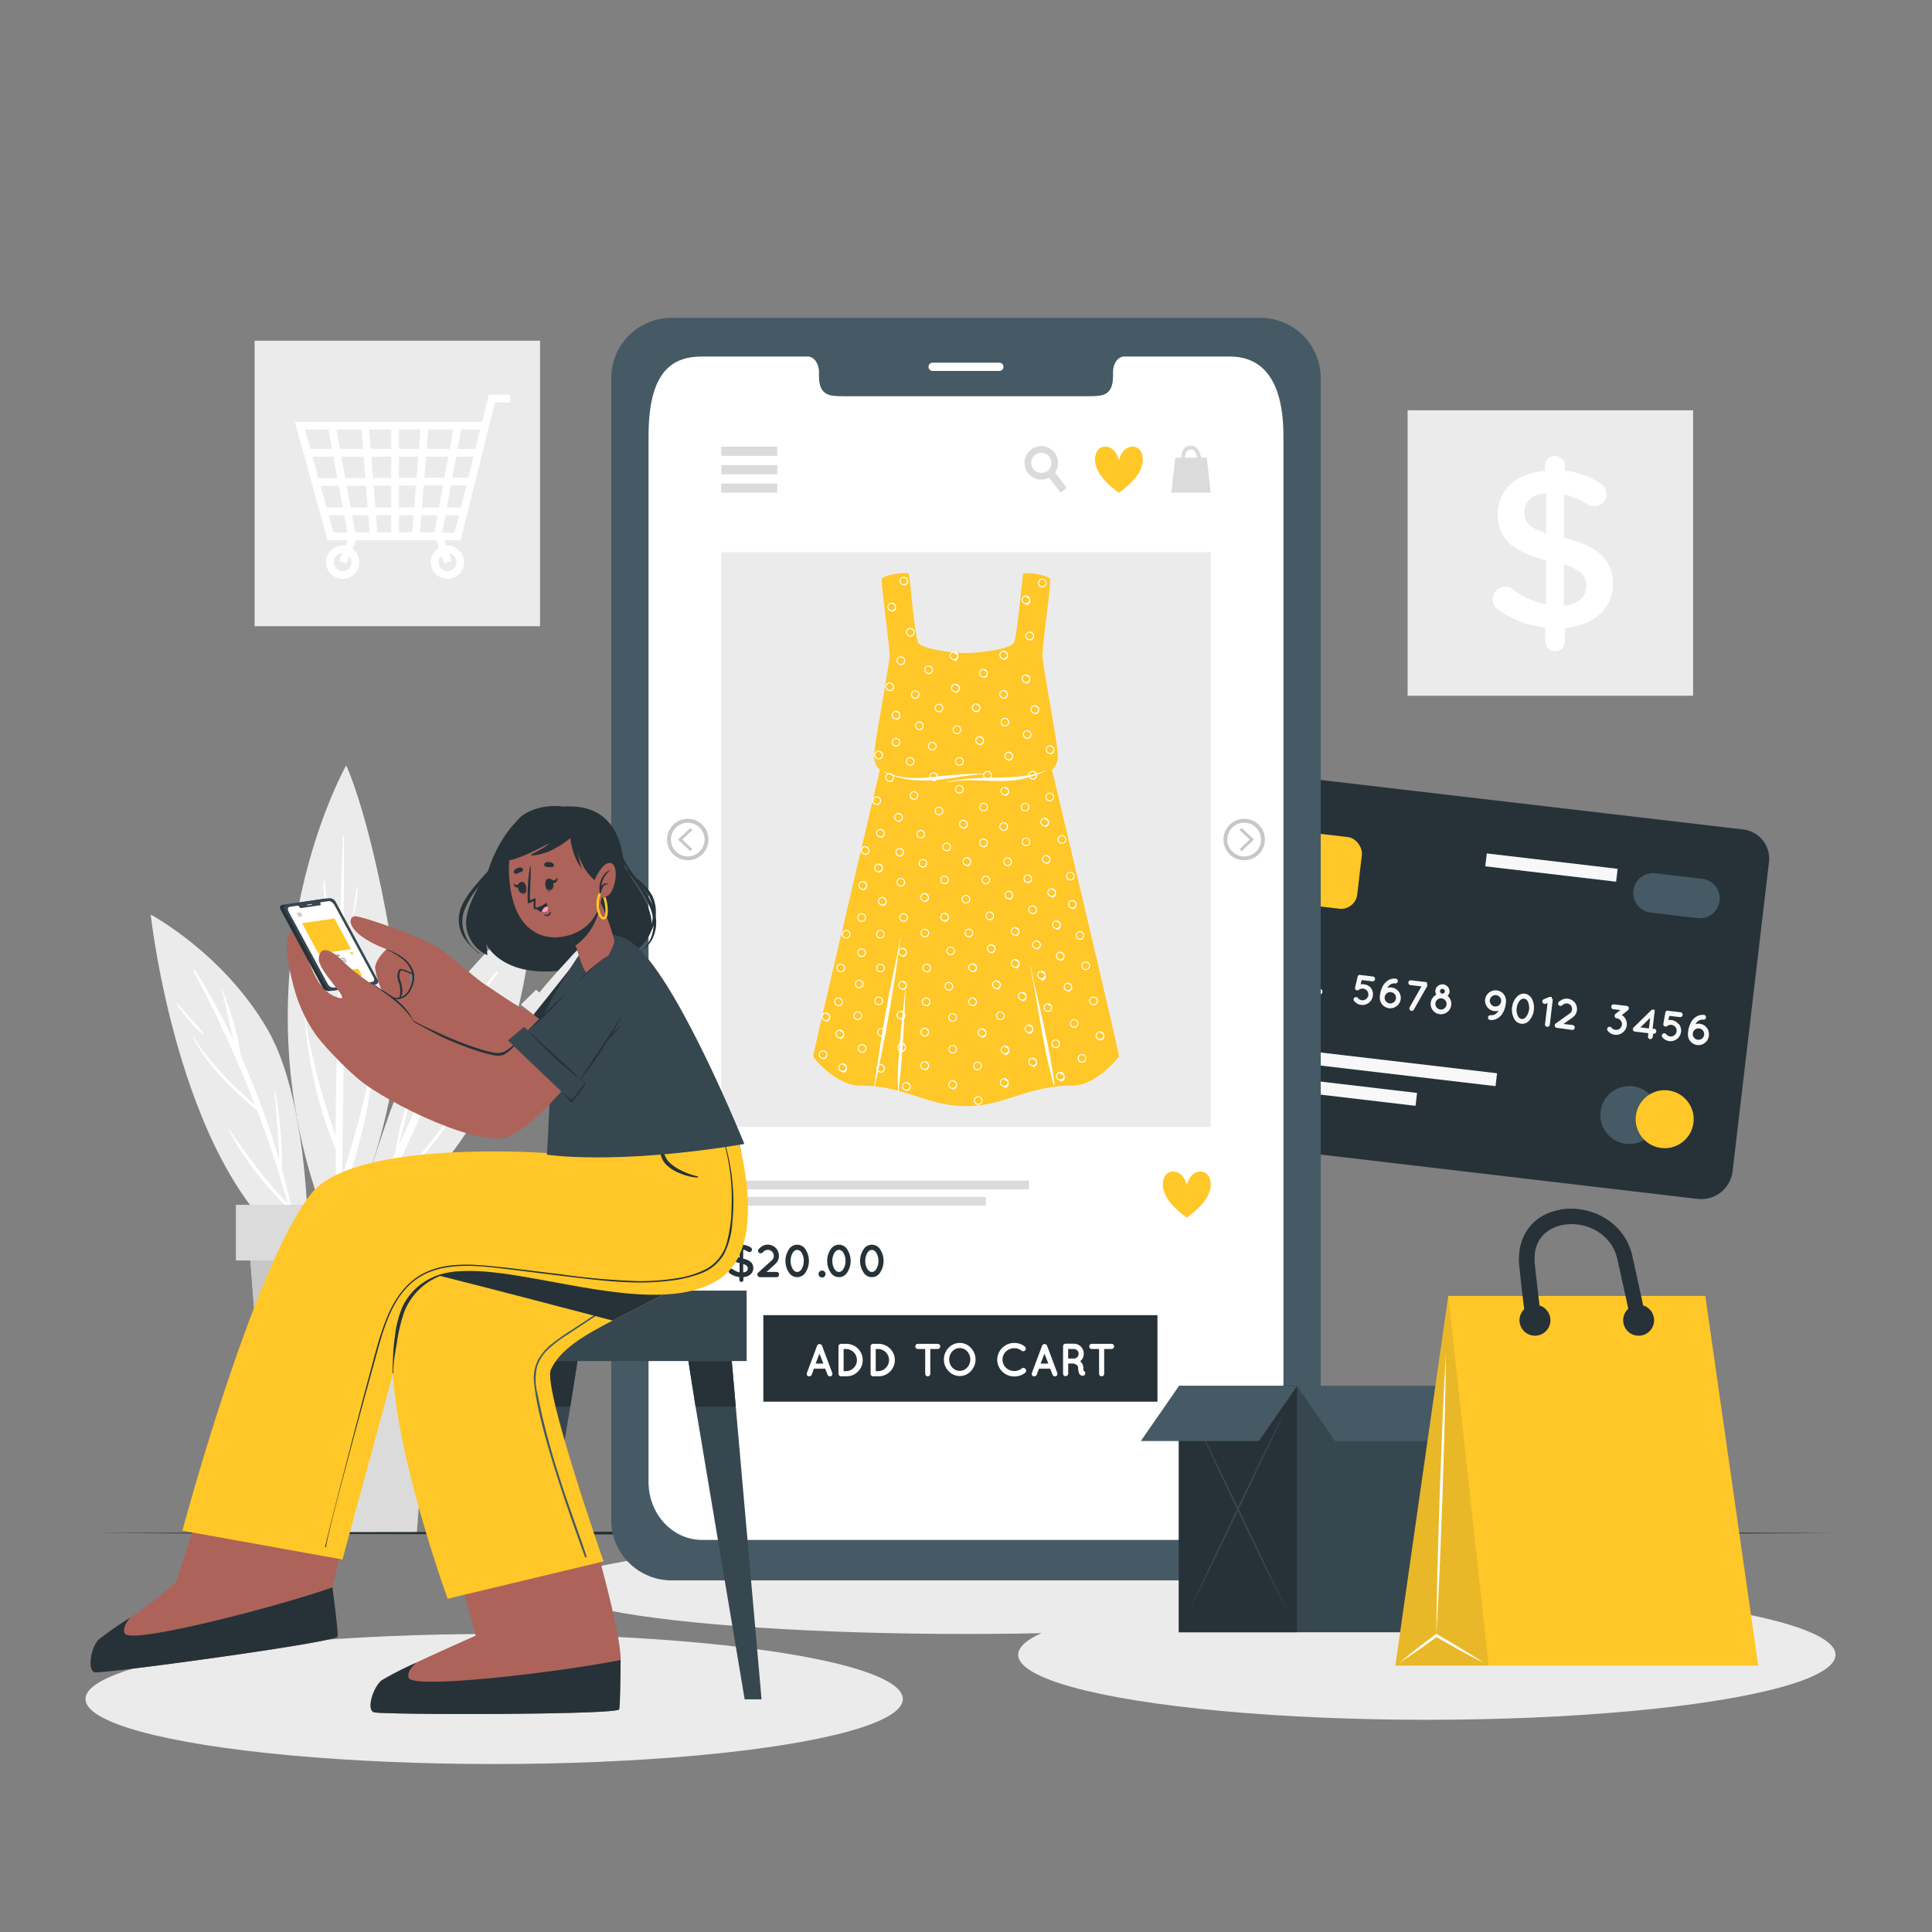 <svg xmlns="http://www.w3.org/2000/svg" viewBox="0 0 500 500"><rect x="0" y="0" width="500" height="500" fill="#808080" stroke="none"/><g id="freepik--background-complete--inject-2"><rect x="364.29" y="106.18" width="73.88" height="73.88" style="fill:#ebebeb"></rect><path d="M402.45,118a2.49,2.49,0,0,1,2.51,2.51v1.29a21.09,21.09,0,0,1,9.06,3.21,3.12,3.12,0,0,1,1.75,2.8,3.22,3.22,0,0,1-3.27,3.22,3.38,3.38,0,0,1-1.75-.53,21.24,21.24,0,0,0-6-2.57v11.21c8.88,2.22,12.68,5.79,12.68,12,0,6.42-5,10.69-12.45,11.39v3.5a2.49,2.49,0,0,1-2.51,2.51,2.54,2.54,0,0,1-2.57-2.51v-3.62a25.19,25.19,0,0,1-12-4.56,3.21,3.21,0,0,1-1.58-2.8,3.22,3.22,0,0,1,5.14-2.57,20.59,20.59,0,0,0,8.65,3.91V145c-8.53-2.22-12.5-5.44-12.5-12,0-6.25,5-10.57,12.26-11.15v-1.23A2.54,2.54,0,0,1,402.45,118ZM400.12,138V127.62c-3.74.35-5.61,2.34-5.61,4.91S395.62,136.5,400.12,138Zm4.61,8.12v10.63c3.74-.41,5.78-2.28,5.78-5.08C410.51,149.06,409.23,147.48,404.73,146.08Z" style="fill:#fff"></path><rect x="65.89" y="88.18" width="73.88" height="73.88" style="fill:#ebebeb"></rect><path d="M119.22,139.82H84.77l-8.45-30.61,48.45,0,1.75-7.06H132v2h-3.92Zm-32.93-2h31.37l6.61-26.65-45.33,0Z" style="fill:#fff"></path><polygon points="89.61 145.88 87.77 145.1 90.85 137.78 114.3 137.78 116.84 145.16 114.95 145.81 112.88 139.78 92.18 139.78 89.61 145.88" style="fill:#fff"></polygon><rect x="79.81" y="116.17" width="44" height="2" style="fill:#fff"></rect><rect x="81.65" y="123.67" width="39.81" height="2" transform="translate(-0.55 0.45) rotate(-0.25)" style="fill:#fff"></rect><rect x="83.74" y="131.35" width="36.07" height="2" style="fill:#fff"></rect><rect x="101.25" y="110.34" width="2" height="28.47" style="fill:#fff"></rect><rect x="94.62" y="110.3" width="2" height="28.57" transform="translate(-9.65 8.04) rotate(-4.58)" style="fill:#fff"></rect><rect x="87.5" y="110.1" width="2" height="28.95" transform="translate(-21.08 18.06) rotate(-10.42)" style="fill:#fff"></rect><rect x="94.46" y="123.58" width="28.57" height="2" transform="translate(-24.14 223) rotate(-85.41)" style="fill:#fff"></rect><rect x="101.39" y="123.58" width="28.95" height="2" transform="translate(-27.6 216.03) rotate(-79.59)" style="fill:#fff"></rect><path d="M88.69,149.8A4.31,4.31,0,1,1,93,145.49,4.32,4.32,0,0,1,88.69,149.8Zm0-6.62A2.31,2.31,0,1,0,91,145.49,2.32,2.32,0,0,0,88.69,143.18Z" style="fill:#fff"></path><path d="M115.8,149.8a4.31,4.31,0,1,1,4.31-4.31A4.32,4.32,0,0,1,115.8,149.8Zm0-6.62a2.31,2.31,0,1,0,2.31,2.31A2.32,2.32,0,0,0,115.8,143.18Z" style="fill:#fff"></path><path d="M90.91,319.25S102.39,278,111.57,264s26.27-29.38,26.27-29.38S137.44,298.2,90.91,319.25Z" style="fill:#ebebeb"></path><path d="M91.73,318.55a198.52,198.52,0,0,0,10.47-20,139.44,139.44,0,0,1,5.7-21.68.11.11,0,0,1,.21.07c-1.53,6.52-3.3,13-4.91,19.47,4.64-10,9-20.2,14.57-29.68a63,63,0,0,1,5.32-13.2c.06-.12.26-.05.2.08a84.7,84.7,0,0,0-3.58,9.89,97.87,97.87,0,0,1,8.73-12c.2-.24.6,0,.4.27-7.38,9.43-12.48,20.15-17.33,31a165.25,165.25,0,0,0,14.41-18,.06.06,0,1,1,.1.07,148.87,148.87,0,0,1-15.43,20c-3.54,7.95-7,15.94-11.23,23.5,8.42-7.12,14.9-16.33,21.31-25.22a.19.19,0,0,1,.32.22c-6.41,9.75-13,18.94-22.28,26.16a101.43,101.43,0,0,1-6.17,9.63A.49.49,0,0,1,91.73,318.55Z" style="fill:#fff"></path><path d="M87.35,323S108,285,102,248.09s-12.41-50-12.41-50S57.12,255.44,87.35,323Z" style="fill:#ebebeb"></path><path d="M78.87,263.2a180.53,180.53,0,0,0,8,30.7c.06-13.53.32-27.06.68-40.58a104.7,104.7,0,0,1-3.9-25.19c0-.25.37-.24.39,0a143.9,143.9,0,0,0,3.61,21.67q.48-16.74,1.09-33.47a.15.15,0,0,1,.29,0c0,17.43,0,34.86-.11,52.29a140.33,140.33,0,0,0,6-20.71c0-.06.12-.05.12,0-.62,8.14-3.1,16-6.1,23.57-.08,11.14-.2,22.28-.45,33.42,3.5-11.85,7.23-23.32,8.24-35.83a.13.13,0,0,1,.26,0c-.27,13.81-3.83,27.82-8.38,40.8a.88.88,0,0,1-.23.32c-.11,4.08-.22,8.15-.36,12.22a.46.46,0,0,1-.91,0c-.16-8.33-.21-16.66-.2-25-4.64-10.71-7.11-22.65-8.14-34.22C78.68,263.12,78.86,263.1,78.87,263.2Z" style="fill:#fff"></path><path d="M80.29,257.32a72.69,72.69,0,0,1,1.44,10,.1.1,0,0,1-.2,0,72.05,72.05,0,0,1-1.7-10C79.8,257.12,80.24,257.07,80.29,257.32Z" style="fill:#fff"></path><path d="M92.36,229.53c0-.11.19-.07.19,0a25.77,25.77,0,0,1-1,6.93.15.15,0,0,1-.28-.08C91.69,234.12,92,231.82,92.36,229.53Z" style="fill:#fff"></path><path d="M79.82,325.88s.84-39.69-10.55-59.41S39,236.69,39,236.69,46.62,306.64,79.82,325.88Z" style="fill:#ebebeb"></path><path d="M59.07,291.94c4.79,6.89,9.54,13.53,15.41,19.53q-3.42-12.18-7.88-23.94c-6.39-5.59-12.71-11.39-16.63-19a.11.11,0,0,1,.19-.11c4.2,6.78,9.83,12.21,15.76,17.43a307.53,307.53,0,0,0-15.85-34.51.25.25,0,0,1,.44-.25,189.28,189.28,0,0,1,9.93,18.11c-1.06-4.24-1.92-8.58-3-12.79a.09.09,0,0,1,.18-.05c2,5.3,4,11.16,4.68,16.83a203.09,203.09,0,0,1,10,27.15c-.3-5.94-.67-11.87-1.28-17.8,0-.11.17-.14.2,0a96.5,96.5,0,0,1,1.72,20c1.64,5.91,3,11.9,4.13,17.93,0,.16-.21.23-.25.07-.62-2.53-1.29-5-2-7.54,0,0-.09,0-.13-.05C68.62,306.75,62.82,299.77,59,292,59,291.93,59,291.9,59.07,291.94Z" style="fill:#fff"></path><path d="M45.88,259.65c1.27,1.37,2.43,2.81,3.66,4.22a33.16,33.16,0,0,1,3.28,3.83c0,.05,0,.12-.09.09a19.18,19.18,0,0,1-3.79-3.74,32.54,32.54,0,0,1-3.24-4.26C45.63,259.68,45.79,259.55,45.88,259.65Z" style="fill:#fff"></path><path d="M113.64,321l-1.44,18.8-4.32,56.82H70.17l-4.33-56.82L64.41,321h49.23Z" style="fill:#dbdbdb"></path><path d="M113.64,321l-1.44,18.8H65.84L64.41,321h49.23Z" style="fill:#c7c7c7"></path><rect x="61.06" y="311.81" width="55.93" height="14.41" transform="translate(178.04 638.02) rotate(180)" style="fill:#dbdbdb"></rect></g><g id="freepik--Shadows--inject-2"><ellipse cx="127.89" cy="439.7" rx="105.77" ry="16.83" style="fill:#ebebeb"></ellipse><ellipse cx="369.27" cy="428.25" rx="105.77" ry="16.83" style="fill:#ebebeb"></ellipse><ellipse cx="250" cy="410.81" rx="106.44" ry="12.06" style="fill:#ebebeb"></ellipse></g><g id="freepik--Floor--inject-2"><polygon points="25.05 396.76 81.28 396.51 137.52 396.43 250 396.26 362.48 396.43 418.71 396.51 474.95 396.76 418.71 397 362.48 397.09 250 397.26 137.52 397.09 81.28 397 25.05 396.76" style="fill:#263238"></polygon></g><g id="freepik--credit-card--inject-2"><path d="M457.8,223.18l-9.41,79.95a8.16,8.16,0,0,1-9,7.15L312.54,295.36a8.16,8.16,0,0,1-7.14-9.05l9.41-80a7.59,7.59,0,0,1,8.42-6.64l127.92,15A7.59,7.59,0,0,1,457.8,223.18Z" style="fill:#263238"></path><path d="M429.11,289.44a7.5,7.5,0,1,1-6.57-8.32A7.5,7.5,0,0,1,429.11,289.44Z" style="fill:#455a64"></path><path d="M438.27,290.52a7.5,7.5,0,1,1-6.57-8.32A7.5,7.5,0,0,1,438.27,290.52Z" style="fill:#FFC727"></path><rect x="324.91" y="215.48" width="27.03" height="18.68" rx="4.2" transform="translate(28.59 -38.01) rotate(6.71)" style="fill:#FFC727"></rect><path d="M439.34,237.61l-12.14-1.43a5.13,5.13,0,0,1-4.49-5.69h0a5.12,5.12,0,0,1,5.68-4.49l12.15,1.43a5.13,5.13,0,0,1,4.49,5.69h0A5.13,5.13,0,0,1,439.34,237.61Z" style="fill:#455a64"></path><path d="M322.11,249.26l-.78,6.56a.62.62,0,0,1-.69.54.61.61,0,0,1-.54-.69l.64-5.47-.47.2a.54.54,0,0,1-.32.06.6.6,0,0,1-.49-.38.59.59,0,0,1,.3-.81l1.46-.65,0,0s0,0,.06,0h.31l.05,0a.07.07,0,0,1,.06,0h0s0,0,.07,0a.08.08,0,0,0,0,0l0,0,0,.05,0,.05,0,0v0s0,0,0,0a.11.11,0,0,1,0,.06.07.07,0,0,0,0,.05.35.35,0,0,0,0,.06s0,.06,0,.08Z" style="fill:#f8f8f8"></path><path d="M327.77,256.58a.61.61,0,0,1-.68.54l-3.94-.47h0a.6.6,0,0,1-.43-.25.62.62,0,0,1,.13-.87l3.64-2.59a1.4,1.4,0,0,0,.6-1,1.44,1.44,0,0,0-1.27-1.61,1.49,1.49,0,0,0-1,.25l-.38.28a.62.62,0,0,1-.72-1l.38-.27a2.63,2.63,0,0,1,1.88-.48,2.66,2.66,0,0,1,1.87,1.11,2.6,2.6,0,0,1,.48,1.87,2.7,2.7,0,0,1-1.11,1.88l-2.33,1.65,2.37.28A.62.62,0,0,1,327.77,256.58Z" style="fill:#f8f8f8"></path><path d="M334,253.14a2.71,2.71,0,0,1,.58,2,2.78,2.78,0,0,1-4.94,1.4.63.63,0,1,1,1-.78,1.49,1.49,0,0,0,1,.55,1.54,1.54,0,0,0,1.12-.3,1.56,1.56,0,0,0,.57-1,1.52,1.52,0,0,0-.32-1.11,1.56,1.56,0,0,0-1-.57.57.57,0,0,1-.43-.25h0a.64.64,0,0,1,.08-.9l1.27-1-1.8-.21a.63.63,0,0,1,.15-1.26l3.28.39a.62.62,0,0,1,.56.69.72.72,0,0,1-.11.3.86.86,0,0,1-.13.14l-1.57,1.28A2.55,2.55,0,0,1,334,253.14Z" style="fill:#f8f8f8"></path><path d="M342.21,256.8a.63.63,0,0,1-.7.54l-.11,0-.1.85a.61.61,0,1,1-1.22-.15l.09-.84-3.48-.41h0a.59.59,0,0,1-.36-.18.6.6,0,0,1,0-.87l4.72-4.63s0,0,0,0,0,0,0,0a.1.1,0,0,0,.06,0l.05,0a.08.08,0,0,1,.07,0,0,0,0,0,1,.05,0l.07,0h.23a.06.06,0,0,0,.05,0l.07,0,0,0s0,0,.05.05l.05,0h0l0,0a.15.15,0,0,1,0,.06l0,0,0,.06a.08.08,0,0,0,0,.05s0,0,0,.07v0s0,0,0,.06,0,0,0,.06v0l-.53,4.49h.11A.63.63,0,0,1,342.21,256.8Zm-1.57-3.59-2.53,2.48,2.21.26Z" style="fill:#f8f8f8"></path><path d="M354.72,255.58a2.79,2.79,0,0,1,.58,2.06,2.76,2.76,0,0,1-1,1.85,2.71,2.71,0,0,1-2,.58h0a2.68,2.68,0,0,1-1.84-1,.61.61,0,0,1,.1-.89.63.63,0,0,1,.89.11,1.47,1.47,0,0,0,1,.57,1.53,1.53,0,0,0,1.67-1.33,1.52,1.52,0,0,0-1.32-1.68,1.5,1.5,0,0,0-1.12.31.64.64,0,0,1-.89-.1,1.4,1.4,0,0,1-.1-.16s0,0,0,0a.14.14,0,0,0,0-.06.22.22,0,0,0,0-.08s0,0,0,0a1.11,1.11,0,0,1,0-.19l.68-2.84a.65.65,0,0,1,.33-.41l0,0,0,0a.73.73,0,0,1,.3,0l3.28.39a.63.63,0,1,1-.15,1.25l-2.73-.32-.27,1.09a3.22,3.22,0,0,1,.76,0A2.8,2.8,0,0,1,354.72,255.58Z" style="fill:#f8f8f8"></path><path d="M362.51,258.55a2.72,2.72,0,0,1-5.42-.35v0c0-.22,0-.43.05-.64a6.77,6.77,0,0,1,.66-2.24,4,4,0,0,1,1.66-1.73,3.2,3.2,0,0,1,1.73-.33.63.63,0,0,1,.58.67.67.67,0,0,1-.68.58,2.07,2.07,0,0,0-1.08.18,2.28,2.28,0,0,0-.79.7,1.59,1.59,0,0,0-.18.27,2.64,2.64,0,0,1,1.09-.1A2.73,2.73,0,0,1,362.51,258.55Zm-1.24-.14a1.47,1.47,0,1,0-2.92-.34,1.47,1.47,0,0,0,2.92.34Z" style="fill:#f8f8f8"></path><path d="M369.44,255.06l-3.55,6.25a.59.59,0,0,1-.61.3.75.75,0,0,1-.23-.07.64.64,0,0,1-.24-.84l3.07-5.43-2.86-.33a.63.63,0,0,1-.54-.7.62.62,0,0,1,.68-.54l3.82.45.11,0,.22.12,0,0a.07.07,0,0,1,0,0l0,.05,0,0s0,0,0,.05a.25.25,0,0,0,0,.07v.05l0,.06a1.07,1.07,0,0,1,0,.25Z" style="fill:#f8f8f8"></path><path d="M375.57,260.14a2.67,2.67,0,1,1-3.86-2.7,1.81,1.81,0,0,1-.24-1.15,1.85,1.85,0,0,1,3.67.44,1.79,1.79,0,0,1-.5,1A2.69,2.69,0,0,1,375.57,260.14Zm-1.21-.15a1.44,1.44,0,0,0-1.26-1.61,1.45,1.45,0,1,0-.34,2.88A1.45,1.45,0,0,0,374.36,260Zm-1.68-3.55a.65.65,0,0,0,.56.71.64.64,0,0,0,.69-.57.63.63,0,0,0-1.25-.14Z" style="fill:#f8f8f8"></path><path d="M384.34,258.69a2.72,2.72,0,0,1,5.42.35s0,0,0,0c0,.21,0,.42-.05.63a6.27,6.27,0,0,1-.66,2.24,3.88,3.88,0,0,1-1.65,1.73,3.22,3.22,0,0,1-1.73.33.63.63,0,0,1-.58-.67.65.65,0,0,1,.68-.57,2.07,2.07,0,0,0,1.08-.19,2.37,2.37,0,0,0,.79-.7,1.81,1.81,0,0,0,.18-.27,2.65,2.65,0,0,1-1.09.1A2.73,2.73,0,0,1,384.34,258.69Zm1.23.14a1.49,1.49,0,0,0,1.3,1.64,1.47,1.47,0,1,0-1.3-1.64Z" style="fill:#f8f8f8"></path><path d="M391.32,260.73a4.85,4.85,0,0,1,1.07-2.57,2.51,2.51,0,0,1,2.22-1,2.54,2.54,0,0,1,1.91,1.47,4.85,4.85,0,0,1,.43,2.75,4.78,4.78,0,0,1-1.06,2.57,2.35,2.35,0,0,1-4.12-.49A4.83,4.83,0,0,1,391.32,260.73Zm4.4.51a3.8,3.8,0,0,0-.3-2,1.32,1.32,0,0,0-1-.8,1.34,1.34,0,0,0-1.13.56,3.64,3.64,0,0,0-.77,1.91,3.57,3.57,0,0,0,.3,2,1.37,1.37,0,0,0,1,.82,1.32,1.32,0,0,0,1.11-.57A3.64,3.64,0,0,0,395.72,261.24Z" style="fill:#f8f8f8"></path><path d="M401.86,258.64l-.77,6.56a.62.62,0,0,1-.7.54.61.61,0,0,1-.54-.68l.65-5.48-.48.21a.62.62,0,0,1-.32,0,.62.62,0,0,1-.19-1.18L401,258l0,0s0,0,.06,0h.36l.06,0,.05,0s0,0,.06,0l0,0,0,0a.1.1,0,0,1,0,.05l0,0,0,.05v0s0,0,0,0,0,0,0,.06,0,0,0,.06,0,0,0,.06,0,.05,0,.08Z" style="fill:#f8f8f8"></path><path d="M407.53,266a.61.61,0,0,1-.69.54L402.9,266h0a.57.57,0,0,1-.43-.25.62.62,0,0,1,.13-.86l3.65-2.6a1.43,1.43,0,0,0,.59-1,1.46,1.46,0,0,0-.25-1,1.4,1.4,0,0,0-1-.59,1.49,1.49,0,0,0-1,.25l-.38.27a.6.6,0,0,1-.86-.15.61.61,0,0,1,.15-.86l.38-.27a2.65,2.65,0,0,1,1.87-.48,2.74,2.74,0,0,1,1.88,1.11,2.68,2.68,0,0,1,.48,1.88,2.71,2.71,0,0,1-1.12,1.87L404.62,265l2.37.28A.62.62,0,0,1,407.53,266Z" style="fill:#f8f8f8"></path><path d="M420.43,263.31a2.77,2.77,0,0,1-.46,3.9,2.78,2.78,0,0,1-3.91-.46.64.64,0,0,1,.11-.89.63.63,0,0,1,.89.11,1.45,1.45,0,0,0,1,.55,1.52,1.52,0,0,0,1.12-.3,1.48,1.48,0,0,0,.57-1,1.43,1.43,0,0,0-.32-1.11,1.53,1.53,0,0,0-1-.57.59.59,0,0,1-.44-.25s0,0,0,0a.63.63,0,0,1,.09-.89l1.27-1-1.8-.21a.63.63,0,0,1-.55-.71.62.62,0,0,1,.69-.55l3.28.39a.63.63,0,0,1,.57.69.73.73,0,0,1-.12.3.86.86,0,0,1-.13.14l-1.57,1.28A2.74,2.74,0,0,1,420.43,263.31Z" style="fill:#f8f8f8"></path><path d="M428.63,267a.62.62,0,0,1-.7.53h-.11l-.1.85a.61.61,0,1,1-1.22-.15l.1-.84-3.48-.41h0a.59.59,0,0,1-.36-.18.61.61,0,0,1,0-.87l4.72-4.63,0,0,0,0,.06,0,.05,0s0,0,.07,0,0,0,.05,0l.07,0H428a.07.07,0,0,0,.06,0l.06,0h0l.05.06.05,0h0s0,0,0,0l0,0,0,.05,0,.06a.11.11,0,0,0,0,.05.31.31,0,0,1,0,.07s0,0,0,.05a.06.06,0,0,1,0,.06s0,0,0,.06v0l-.53,4.5h.11A.63.63,0,0,1,428.63,267Zm-1.56-3.59-2.54,2.48,2.21.26Z" style="fill:#f8f8f8"></path><path d="M434.47,265a2.73,2.73,0,0,1,.59,2,2.84,2.84,0,0,1-1,1.85,2.74,2.74,0,0,1-2,.59h0a2.7,2.7,0,0,1-1.84-1,.61.61,0,0,1,.1-.88.65.65,0,0,1,.9.1,1.5,1.5,0,0,0,2.12.25,1.58,1.58,0,0,0,.57-1,1.52,1.52,0,0,0-2.44-1.37.66.66,0,0,1-.9-.11,1.4,1.4,0,0,0-.1-.16s0,0,0,0a.06.06,0,0,0,0-.06s0-.06,0-.08,0,0,0,0a.39.39,0,0,1,0-.19L431,262a.74.74,0,0,1,.33-.42h0l0,0a.56.56,0,0,1,.29,0l3.28.39a.63.63,0,0,1,.56.71.64.64,0,0,1-.7.55l-2.74-.32-.26,1.08a2.79,2.79,0,0,1,2.6,1Z" style="fill:#f8f8f8"></path><path d="M442.26,267.94a2.71,2.71,0,0,1-5.41-.36v0c0-.21,0-.43.05-.64a6.49,6.49,0,0,1,.66-2.23,3.85,3.85,0,0,1,1.66-1.73,3.18,3.18,0,0,1,1.73-.33.62.62,0,0,1,.57.66.65.65,0,0,1-.67.58,2,2,0,0,0-1.09.19,2.23,2.23,0,0,0-.79.69,2.68,2.68,0,0,0-.18.28,2.53,2.53,0,0,1,1.1-.1A2.7,2.7,0,0,1,442.26,267.94Zm-1.23-.15a1.47,1.47,0,1,0-2.93-.34,1.47,1.47,0,0,0,2.93.34Z" style="fill:#f8f8f8"></path><rect x="319.1" y="273.76" width="68.37" height="3.36" transform="translate(34.61 -39.4) rotate(6.71)" style="fill:#f8f8f8"></rect><rect x="318.3" y="280.01" width="48.4" height="3.36" transform="translate(35.26 -38.09) rotate(6.71)" style="fill:#f8f8f8"></rect><rect x="384.46" y="222.85" width="34.1" height="3.36" transform="translate(28.99 -45.38) rotate(6.71)" style="fill:#f8f8f8"></rect></g><g id="freepik--Device--inject-2"><path d="M341.81,98V393.25A15.62,15.62,0,0,1,326.35,409H173.64a15.61,15.61,0,0,1-15.45-15.74V98a15.6,15.6,0,0,1,15.45-15.74H326.35A15.6,15.6,0,0,1,341.81,98Z" style="fill:#455a64"></path><path d="M332.15,112.85V383.53c0,8.27-6.19,15-13.83,15H181.69c-7.65,0-13.85-6.7-13.85-15V112.85c0-16.86,6.2-20.58,13.85-20.58h27.37c1.59,0,2.89,1.8,2.89,4v1c0,5.25,2.87,5.27,6.4,5.27h63.29c3.56,0,6.41,0,6.41-5.27v-1c0-2.23,1.28-4,2.89-4h27.38C326,92.27,332.15,97.41,332.15,112.85Z" style="fill:#fff"></path><path d="M258.63,96H241.37a1.07,1.07,0,0,1-1.07-1.07h0a1.07,1.07,0,0,1,1.07-1.07h17.26a1.07,1.07,0,0,1,1.07,1.07h0A1.07,1.07,0,0,1,258.63,96Z" style="fill:#fff"></path><rect x="186.66" y="142.9" width="126.67" height="148.74" style="fill:#ebebeb"></rect><path d="M312.44,309.73c-1.56,2.86-5.3,5.38-5.3,5.38s-3.74-2.52-5.29-5.38c-1.76-3.23-.79-6.54,1.74-6.54,2.82,0,3.55,3.52,3.55,3.52s.74-3.52,3.55-3.52C313.22,303.19,314.2,306.5,312.44,309.73Z" style="fill:#FFC727"></path><rect x="186.66" y="115.59" width="14.49" height="2.38" style="fill:#dbdbdb"></rect><rect x="186.66" y="120.36" width="14.49" height="2.38" style="fill:#dbdbdb"></rect><rect x="186.66" y="125.12" width="14.49" height="2.38" style="fill:#dbdbdb"></rect><rect x="271.83" y="119.65" width="2" height="8.07" transform="translate(-19.33 189.84) rotate(-37.15)" style="fill:#dbdbdb"></rect><path d="M272.93,117.14a4.34,4.34,0,1,1-6.09-.8A4.35,4.35,0,0,1,272.93,117.14Z" style="fill:#dbdbdb"></path><path d="M271.55,118.2a2.6,2.6,0,1,1-3.64-.48A2.6,2.6,0,0,1,271.55,118.2Z" style="fill:#fff"></path><path d="M294.87,122.13c-1.56,2.86-5.3,5.38-5.3,5.38s-3.74-2.52-5.29-5.38c-1.76-3.23-.79-6.54,1.74-6.54,2.82,0,3.55,3.52,3.55,3.52s.74-3.52,3.55-3.52C295.65,115.59,296.63,118.9,294.87,122.13Z" style="fill:#FFC727"></path><polygon points="304.15 118.45 312.33 118.45 313.33 127.51 303.15 127.51 304.15 118.45" style="fill:#dbdbdb"></polygon><path d="M305.69,119.53c0-.09-.28-2.28.76-3.45a2.17,2.17,0,0,1,1.71-.74,2.28,2.28,0,0,1,1.73.73,5.26,5.26,0,0,1,.94,3.44l-1-.07a4.25,4.25,0,0,0-.67-2.69,1.38,1.38,0,0,0-2,0,4,4,0,0,0-.52,2.67Z" style="fill:#dbdbdb"></path><rect x="186.66" y="305.55" width="79.63" height="2.25" style="fill:#dbdbdb"></rect><rect x="186.66" y="309.76" width="68.48" height="2.25" style="fill:#dbdbdb"></rect><polygon points="178.66 220.28 175.46 217.28 178.66 214.27 179.18 214.82 176.55 217.28 179.18 219.73 178.66 220.28" style="fill:#c7c7c7"></polygon><path d="M178,222.63a5.36,5.36,0,1,1,5.35-5.35A5.36,5.36,0,0,1,178,222.63Zm0-9.71a4.36,4.36,0,1,0,4.35,4.36A4.36,4.36,0,0,0,178,212.92Z" style="fill:#c7c7c7"></path><polygon points="321.34 220.28 320.82 219.73 323.44 217.28 320.82 214.82 321.34 214.27 324.54 217.28 321.34 220.28" style="fill:#c7c7c7"></polygon><path d="M322,222.63a5.36,5.36,0,1,1,5.36-5.35A5.36,5.36,0,0,1,322,222.63Zm0-9.71a4.36,4.36,0,1,0,4.36,4.36A4.36,4.36,0,0,0,322,212.92Z" style="fill:#c7c7c7"></path><path d="M191.88,321.37a.51.51,0,0,1,.51.52v.26a4.54,4.54,0,0,1,1.86.66.65.65,0,0,1,.36.58.66.66,0,0,1-.67.66.72.72,0,0,1-.36-.11,4.54,4.54,0,0,0-1.24-.53v2.31c1.83.45,2.61,1.18,2.61,2.47s-1,2.19-2.56,2.34v.72a.51.51,0,0,1-.51.51.52.52,0,0,1-.53-.51v-.75a5.17,5.17,0,0,1-2.46-.93.68.68,0,0,1-.32-.58.65.65,0,0,1,.66-.66.68.68,0,0,1,.39.13,4.29,4.29,0,0,0,1.78.81V326.9c-1.75-.45-2.57-1.11-2.57-2.47a2.41,2.41,0,0,1,2.52-2.29v-.25A.52.52,0,0,1,191.88,321.37Zm-.48,4.09v-2.12c-.77.07-1.15.48-1.15,1S190.47,325.16,191.4,325.46Zm.94,1.67v2.18c.77-.08,1.19-.46,1.19-1S193.27,327.42,192.34,327.13Z" style="fill:#263238"></path><path d="M201.62,329.87a.65.65,0,0,1-.66.66h-4.27a.66.66,0,0,1-.49-.22.67.67,0,0,1,0-.94l3.55-3.21a1.5,1.5,0,0,0,.51-1.15,1.55,1.55,0,0,0-2.59-1.15l-.37.33a.66.66,0,1,1-.89-1l.37-.34a2.85,2.85,0,0,1,1.93-.74,2.89,2.89,0,0,1,2.14.95,2.87,2.87,0,0,1-.21,4.06l-2.27,2.05H201A.66.66,0,0,1,201.62,329.87Z" style="fill:#263238"></path><path d="M203.28,326.33a5.18,5.18,0,0,1,.81-2.87,2.53,2.53,0,0,1,4.45,0,5.47,5.47,0,0,1,0,5.73,2.52,2.52,0,0,1-4.45,0A5.17,5.17,0,0,1,203.28,326.33Zm4.74,0a4,4,0,0,0-.58-2.14,1.4,1.4,0,0,0-1.12-.73,1.46,1.46,0,0,0-1.14.73,4,4,0,0,0-.57,2.14,4,4,0,0,0,.57,2.12,1.45,1.45,0,0,0,1.14.74,1.39,1.39,0,0,0,1.12-.74A3.88,3.88,0,0,0,208,326.33Z" style="fill:#263238"></path><path d="M212.65,328.82a.9.9,0,1,1,0,1.79.9.9,0,0,1,0-1.79Z" style="fill:#263238"></path><path d="M214.08,326.33a5.18,5.18,0,0,1,.81-2.87,2.53,2.53,0,0,1,4.45,0,5.47,5.47,0,0,1,0,5.73,2.52,2.52,0,0,1-4.45,0A5.17,5.17,0,0,1,214.08,326.33Zm4.74,0a4,4,0,0,0-.58-2.14,1.4,1.4,0,0,0-1.12-.73,1.46,1.46,0,0,0-1.14.73,4,4,0,0,0-.57,2.14,4,4,0,0,0,.57,2.12,1.45,1.45,0,0,0,1.14.74,1.39,1.39,0,0,0,1.12-.74A3.88,3.88,0,0,0,218.82,326.33Z" style="fill:#263238"></path><path d="M222.6,326.33a5.18,5.18,0,0,1,.81-2.87,2.53,2.53,0,0,1,4.45,0,5.47,5.47,0,0,1,0,5.73,2.52,2.52,0,0,1-4.45,0A5.17,5.17,0,0,1,222.6,326.33Zm4.74,0a4,4,0,0,0-.58-2.14,1.4,1.4,0,0,0-1.12-.73,1.46,1.46,0,0,0-1.14.73,4,4,0,0,0-.57,2.14,4,4,0,0,0,.57,2.12,1.45,1.45,0,0,0,1.14.74,1.39,1.39,0,0,0,1.12-.74A3.88,3.88,0,0,0,227.34,326.33Z" style="fill:#263238"></path><rect x="197.55" y="340.36" width="102" height="22.39" style="fill:#263238"></rect><path d="M213.57,354.21h-2.92l-.58,1.56a.68.68,0,0,1-.63.42.93.93,0,0,1-.23,0,.68.68,0,0,1-.39-.86l2.65-7.07a.69.69,0,0,1,1.27,0l2.65,7.07a.68.68,0,0,1-.4.86.72.72,0,0,1-.22,0,.64.64,0,0,1-.61-.42Zm-.49-1.32-1-2.58-1,2.58Z" style="fill:#fff"></path><path d="M217,355.53v-7.08a.65.65,0,0,1,.66-.66h1.41a4.2,4.2,0,0,1,0,8.4H217.7A.66.66,0,0,1,217,355.53Zm1.33-.68h.74a2.87,2.87,0,0,0,0-5.73h-.74Z" style="fill:#fff"></path><path d="M225.31,355.53v-7.08a.65.65,0,0,1,.66-.66h1.41a4.2,4.2,0,0,1,0,8.4H226A.65.65,0,0,1,225.31,355.53Zm1.33-.68h.74a2.87,2.87,0,0,0,0-5.73h-.74Z" style="fill:#fff"></path><path d="M242.67,349.12h-1.91v6.41a.66.66,0,0,1-1.32,0v-6.41h-1.89a.66.66,0,0,1-.66-.67.65.65,0,0,1,.66-.66h5.12a.66.66,0,0,1,.66.66A.67.67,0,0,1,242.67,349.12Z" style="fill:#fff"></path><path d="M251.27,348.83a4.44,4.44,0,0,1,1.21,3,4.38,4.38,0,0,1-1.21,3,3.93,3.93,0,0,1-2.87,1.29,4,4,0,0,1-2.93-1.29,4.32,4.32,0,0,1-1.19-3,4.38,4.38,0,0,1,1.19-3,4,4,0,0,1,2.93-1.28A3.89,3.89,0,0,1,251.27,348.83Zm-.16,3a3.11,3.11,0,0,0-.81-2.1,2.59,2.59,0,0,0-3.84,0,3.11,3.11,0,0,0,0,4.19,2.57,2.57,0,0,0,3.84,0A3.08,3.08,0,0,0,251.11,351.87Z" style="fill:#fff"></path><path d="M258.08,351.87a4.4,4.4,0,0,1,4.4-4.32,4.47,4.47,0,0,1,2.77.94.69.69,0,0,1-.84,1.09,3,3,0,0,0-1.93-.66,3.15,3.15,0,0,0-2.16.86,2.95,2.95,0,0,0,0,4.18,3.2,3.2,0,0,0,2.16.86,3,3,0,0,0,1.93-.66.73.73,0,0,1,1,.13.7.7,0,0,1-.12,1,4.47,4.47,0,0,1-2.77.94A4.39,4.39,0,0,1,258.08,351.87Z" style="fill:#fff"></path><path d="M271.8,354.21h-2.91l-.59,1.56a.68.68,0,0,1-.62.42.79.79,0,0,1-.23,0,.68.68,0,0,1-.4-.86l2.65-7.07a.69.69,0,0,1,.64-.42.67.67,0,0,1,.64.42l2.65,7.07a.68.68,0,0,1-.4.86.73.73,0,0,1-.23,0,.66.66,0,0,1-.61-.42Zm-.49-1.32-1-2.58-1,2.58Z" style="fill:#fff"></path><path d="M280.83,355.19a.67.67,0,0,1-.42.84,1.19,1.19,0,0,1-.27,0h0a.88.88,0,0,1-.47-.14,1.19,1.19,0,0,1-.38-.42,3.18,3.18,0,0,1-.25-1.44.93.93,0,0,0-.15-.51,1.1,1.1,0,0,0-.36-.35,2.37,2.37,0,0,0-.67-.29h-1.41v2.61a.67.67,0,0,1-.67.66.65.65,0,0,1-.66-.66v-7.08a.65.65,0,0,1,.66-.66h2.14a2.57,2.57,0,0,1,1.63,4.55,1.77,1.77,0,0,1,.42.44,2.27,2.27,0,0,1,.4,1.29,2.8,2.8,0,0,0,.05.71A.68.68,0,0,1,280.83,355.19Zm-1.68-4.82a1.24,1.24,0,0,0-1.24-1.25h-1.47v2.47h1.47A1.23,1.23,0,0,0,279.15,350.37Z" style="fill:#fff"></path><path d="M287.67,349.12h-1.91v6.41a.66.66,0,1,1-1.32,0v-6.41h-1.89a.66.66,0,0,1-.66-.67.65.65,0,0,1,.66-.66h5.12a.66.66,0,0,1,.66.66A.67.67,0,0,1,287.67,349.12Z" style="fill:#fff"></path><path d="M289.58,273.25c-.09.71-6.2,7.72-12.05,7.7-11.72,0-17.44,5.31-27.53,5.31s-15.81-5.34-27.54-5.31c-5.84,0-12-7-12-7.7s17.26-74,17.26-74a4.9,4.9,0,0,1-1.5-3.36c-.17-2.3,3.94-23.46,4-26.12s-2.26-18.59-2-19.83,6.81-2,7-1.42,1.58,16.29,2.38,17.79S245.75,169,250,169s11.6-1.15,12.4-2.66,2.21-17.17,2.38-17.79,6.73.18,7,1.42-2.08,17.17-2,19.83,4.21,23.82,4,26.12a4.94,4.94,0,0,1-1.51,3.36S289.67,272.54,289.58,273.25Z" style="fill:#FFC727"></path><path d="M236.87,180.88a1.11,1.11,0,1,1,1.12-1.11A1.11,1.11,0,0,1,236.87,180.88Zm0-2a.86.86,0,1,0,.87.86A.86.86,0,0,0,236.87,178.91Zm-1.32,19.29a1.12,1.12,0,1,1,1.12-1.12A1.12,1.12,0,0,1,235.55,198.2Zm0-2a.87.87,0,1,0,.87.86A.87.87,0,0,0,235.55,196.22Zm-8.14.35a1.12,1.12,0,1,1,1.11-1.11A1.12,1.12,0,0,1,227.41,196.57Zm0-2a.87.87,0,1,0,.86.87A.87.87,0,0,0,227.41,194.59ZM236.54,207a1.11,1.11,0,1,1,1.12-1.11A1.11,1.11,0,0,1,236.54,207Zm0-2a.86.86,0,1,0,.87.86A.86.86,0,0,0,236.54,205.05Zm-9.63,3.33a1.12,1.12,0,1,1,1.11-1.12A1.12,1.12,0,0,1,226.91,208.38Zm0-2a.87.87,0,1,0,.86.86A.87.87,0,0,0,226.91,206.4Zm11-17.38a1.12,1.12,0,1,1,1.12-1.11A1.11,1.11,0,0,1,237.86,189Zm0-2a.87.87,0,1,0,.87.87A.87.87,0,0,0,237.86,187Zm3.73,15.15a1.12,1.12,0,1,1,1.11-1.12A1.12,1.12,0,0,1,241.59,202.19Zm0-2a.87.87,0,1,0,.86.86A.86.86,0,0,0,241.59,200.21Zm7.68,14.29a1.12,1.12,0,1,1,1.12-1.11A1.11,1.11,0,0,1,249.27,214.5Zm0-2a.87.87,0,1,0,.87.87A.87.87,0,0,0,249.27,212.52ZM265.53,219a1.11,1.11,0,1,1,1.11-1.11A1.12,1.12,0,0,1,265.53,219Zm0-2a.86.86,0,1,0,.86.86A.86.86,0,0,0,265.53,217ZM245,220.3a1.12,1.12,0,1,1,1.11-1.11A1.11,1.11,0,0,1,245,220.3Zm0-2a.87.87,0,1,0,.86.87A.86.86,0,0,0,245,218.32Zm-11.87,11.14a1.11,1.11,0,1,1,1.11-1.11A1.11,1.11,0,0,1,233.14,229.46Zm0-2a.86.86,0,1,0,.86.86A.87.87,0,0,0,233.14,227.49ZM223,238.58a1.12,1.12,0,1,1,1.11-1.12A1.12,1.12,0,0,1,223,238.58Zm0-2a.87.87,0,1,0,.86.86A.87.87,0,0,0,223,236.6Zm16.35,6a1.12,1.12,0,1,1,1.11-1.12A1.12,1.12,0,0,1,239.32,242.6Zm0-2a.87.87,0,1,0,.86.86A.86.86,0,0,0,239.32,240.62Zm-3.77-75.84a1.12,1.12,0,1,1,1.12-1.11A1.11,1.11,0,0,1,235.55,164.78Zm0-2a.87.87,0,1,0,.87.87A.87.87,0,0,0,235.55,162.8Zm4.76,11.69a1.11,1.11,0,1,1,1.11-1.11A1.12,1.12,0,0,1,240.31,174.49Zm0-2a.86.86,0,1,0,.86.86A.86.86,0,0,0,240.31,172.52Zm12.27,11.82a1.11,1.11,0,1,1,1.12-1.11A1.11,1.11,0,0,1,252.58,184.34Zm0-2a.86.86,0,1,0,.87.86A.87.87,0,0,0,252.58,182.37ZM247.66,190a1.12,1.12,0,1,1,1.12-1.11A1.11,1.11,0,0,1,247.66,190Zm0-2a.87.87,0,1,0,.87.87A.87.87,0,0,0,247.66,188Zm7.89,13.76a1.12,1.12,0,1,1,1.11-1.12A1.12,1.12,0,0,1,255.55,201.79Zm0-2a.87.87,0,1,0,.86.86A.87.87,0,0,0,255.55,199.81ZM265.29,210a1.12,1.12,0,1,1,1.12-1.12A1.12,1.12,0,0,1,265.29,210Zm0-2a.87.87,0,1,0,.87.86A.87.87,0,0,0,265.29,208Zm9.52,10.38a1.12,1.12,0,1,1,1.12-1.11A1.11,1.11,0,0,1,274.81,218.39Zm0-2a.87.87,0,1,0,.87.87A.87.87,0,0,0,274.81,216.41ZM241.3,194.23a1.12,1.12,0,1,1,1.11-1.11A1.12,1.12,0,0,1,241.3,194.23Zm0-2a.87.87,0,1,0,.86.87A.87.87,0,0,0,241.3,192.25Zm7,13.16a1.12,1.12,0,1,1,1.11-1.11A1.12,1.12,0,0,1,248.29,205.41Zm0-2a.87.87,0,1,0,.86.87A.87.87,0,0,0,248.29,203.43Zm-10,13.61a1.12,1.12,0,1,1,1.11-1.12A1.12,1.12,0,0,1,238.33,217Zm0-2a.87.87,0,1,0,.86.86A.87.87,0,0,0,238.33,215.06Zm-5.48,6.67a1.11,1.11,0,1,1,1.12-1.11A1.11,1.11,0,0,1,232.85,221.73Zm0-2a.86.86,0,1,0,.87.86A.86.86,0,0,0,232.85,219.76Zm-9.52,10.59a1.12,1.12,0,1,1,1.11-1.11A1.12,1.12,0,0,1,223.33,230.35Zm0-2a.87.87,0,1,0,.86.87A.87.87,0,0,0,223.33,228.37Zm4.07-2.52a1.12,1.12,0,1,1,1.12-1.12A1.12,1.12,0,0,1,227.4,225.85Zm0-2a.87.87,0,1,0,.87.86A.87.87,0,0,0,227.4,223.87Zm.49-7a1.12,1.12,0,1,1,1.12-1.11A1.11,1.11,0,0,1,227.89,216.84Zm0-2a.87.87,0,1,0,.87.87A.87.87,0,0,0,227.89,214.86Zm11.43,18.6a1.12,1.12,0,1,1,1.11-1.11A1.11,1.11,0,0,1,239.32,233.46Zm0-2a.87.87,0,1,0,.86.87A.86.86,0,0,0,239.32,231.48Zm-10.93,3a1.12,1.12,0,1,1,1.11-1.11A1.11,1.11,0,0,1,228.39,234.45Zm0-2a.87.87,0,1,0,.86.87A.86.86,0,0,0,228.39,232.47ZM219,242.9a1.12,1.12,0,1,1,1.11-1.12A1.12,1.12,0,0,1,219,242.9Zm0-2a.87.87,0,1,0,.86.86A.87.87,0,0,0,219,240.92Zm8.86,2a1.12,1.12,0,1,1,1.12-1.12A1.12,1.12,0,0,1,227.89,242.9Zm0-2a.87.87,0,1,0,.87.86A.87.87,0,0,0,227.89,240.92Zm-10.27,10.74a1.12,1.12,0,1,1,1.11-1.12A1.12,1.12,0,0,1,217.62,251.66Zm0-2a.87.87,0,1,0,.86.86A.86.86,0,0,0,217.62,249.68Zm10.27,2a1.12,1.12,0,1,1,1.12-1.12A1.12,1.12,0,0,1,227.89,251.66Zm0-2a.87.87,0,1,0,.87.86A.87.87,0,0,0,227.89,249.68Zm-10.84,10.74a1.12,1.12,0,1,1,1.11-1.11A1.11,1.11,0,0,1,217.05,260.42Zm0-2a.87.87,0,1,0,.86.87A.86.86,0,0,0,217.05,258.44Zm6.89-37.15a1.12,1.12,0,1,1,1.12-1.12A1.12,1.12,0,0,1,223.94,221.29Zm0-2a.87.87,0,1,0,.87.86A.87.87,0,0,0,223.94,219.31Zm8.63-6.59a1.12,1.12,0,1,1,1.11-1.12A1.12,1.12,0,0,1,232.57,212.72Zm0-2a.87.87,0,1,0,.86.86A.87.87,0,0,0,232.57,210.74Zm-2.29-8.32a1.12,1.12,0,1,1,1.11-1.11A1.12,1.12,0,0,1,230.28,202.42Zm0-2a.87.87,0,1,0,.86.87A.87.87,0,0,0,230.28,200.44Zm1.65-14.12a1.12,1.12,0,1,1,1.11-1.11A1.11,1.11,0,0,1,231.93,186.32Zm0-2a.87.87,0,1,0,.86.87A.86.86,0,0,0,231.93,184.34Zm22.63-8.86a1.12,1.12,0,1,1,1.11-1.11A1.11,1.11,0,0,1,254.56,175.48Zm0-2a.87.87,0,1,0,.86.87A.86.86,0,0,0,254.56,173.5Zm11,3.43a1.12,1.12,0,1,1,1.11-1.11A1.12,1.12,0,0,1,265.53,176.93Zm0-2a.87.87,0,1,0,.86.87A.87.87,0,0,0,265.53,175Zm-4.46,22a1.12,1.12,0,1,1,1.11-1.11A1.12,1.12,0,0,1,261.07,196.9Zm0-2a.87.87,0,1,0,.86.87A.87.87,0,0,0,261.07,194.92ZM254.56,210a1.12,1.12,0,1,1,1.11-1.12A1.11,1.11,0,0,1,254.56,210Zm0-2a.87.87,0,1,0,.86.86A.86.86,0,0,0,254.56,208Zm-15.71,16.55a1.11,1.11,0,1,1,1.11-1.11A1.11,1.11,0,0,1,238.85,224.56Zm0-2a.86.86,0,1,0,.86.86A.85.85,0,0,0,238.85,222.59Zm5.59,6.27a1.11,1.11,0,1,1,1.11-1.11A1.11,1.11,0,0,1,244.44,228.86Zm0-2a.86.86,0,1,0,.86.86A.85.85,0,0,0,244.44,226.89Zm21.55,1.7a1.11,1.11,0,1,1,1.11-1.11A1.11,1.11,0,0,1,266,228.59Zm0-2a.86.86,0,1,0,.86.86A.85.85,0,0,0,266,226.62Zm11.54,8.62a1.11,1.11,0,1,1,1.11-1.11A1.12,1.12,0,0,1,277.53,235.24Zm0-2a.86.86,0,1,0,.86.86A.86.86,0,0,0,277.53,233.27Zm-3.14,15.4a1.12,1.12,0,1,1,1.12-1.11A1.11,1.11,0,0,1,274.39,248.67Zm0-2a.87.87,0,1,0,.87.87A.87.87,0,0,0,274.39,246.69Zm2,10a1.11,1.11,0,1,1,1.12-1.11A1.11,1.11,0,0,1,276.37,256.65Zm0-2a.86.86,0,1,0,.87.86A.86.86,0,0,0,276.37,254.68Zm8.3,14.61a1.12,1.12,0,1,1,1.11-1.12A1.12,1.12,0,0,1,284.67,269.29Zm0-2a.87.87,0,1,0,.86.86A.87.87,0,0,0,284.67,267.31ZM278,266a1.11,1.11,0,1,1,1.11-1.11A1.12,1.12,0,0,1,278,266Zm0-2a.86.86,0,1,0,.86.86A.86.86,0,0,0,278,264Zm3-12.93a1.12,1.12,0,1,1,1.11-1.11A1.12,1.12,0,0,1,281,251.06Zm0-2a.87.87,0,1,0,.86.87A.87.87,0,0,0,281,249.08ZM258.9,264a1.12,1.12,0,1,1,1.11-1.12A1.12,1.12,0,0,1,258.9,264Zm0-2a.87.87,0,1,0,.86.86A.87.87,0,0,0,258.9,262Zm-12.33,10.67a1.11,1.11,0,1,1,1.11-1.11A1.11,1.11,0,0,1,246.57,272.68Zm0-2a.86.86,0,1,0,.86.86A.87.87,0,0,0,246.57,270.71ZM253,277a1.12,1.12,0,1,1,1.12-1.11A1.11,1.11,0,0,1,253,277Zm0-2a.87.87,0,1,0,.87.87A.87.87,0,0,0,253,275Zm.17,10.94a1.12,1.12,0,1,1,1.11-1.11A1.11,1.11,0,0,1,253.18,285.91Zm0-2a.87.87,0,1,0,.86.87A.87.87,0,0,0,253.18,283.93Zm-6.61-19.49a1.12,1.12,0,1,1,1.11-1.12A1.12,1.12,0,0,1,246.57,264.44Zm0-2a.87.87,0,1,0,.86.86A.87.87,0,0,0,246.57,262.46Zm8.59-33.6a1.11,1.11,0,1,1,1.11-1.11A1.12,1.12,0,0,1,255.16,228.86Zm0-2a.86.86,0,1,0,.86.86A.86.86,0,0,0,255.16,226.89Zm1,11.28a1.12,1.12,0,1,1,1.11-1.12A1.12,1.12,0,0,1,256.15,238.17Zm0-2a.87.87,0,1,0,.86.86A.87.87,0,0,0,256.15,236.19Zm.39,10.5a1.12,1.12,0,1,1,1.11-1.11A1.12,1.12,0,0,1,256.54,246.69Zm0-2a.87.87,0,1,0,.86.87A.87.87,0,0,0,256.54,244.71Zm-2-25.4a1.12,1.12,0,1,1,1.11-1.11A1.11,1.11,0,0,1,254.56,219.31Zm0-2a.87.87,0,1,0,.86.87A.86.86,0,0,0,254.56,217.33Zm-4.3,6.85a1.12,1.12,0,1,1,1.12-1.12A1.12,1.12,0,0,1,250.26,224.18Zm0-2a.87.87,0,1,0,.87.86A.87.87,0,0,0,250.26,222.2ZM250,233.83a1.12,1.12,0,1,1,1.11-1.11A1.12,1.12,0,0,1,250,233.83Zm0-2a.87.87,0,1,0,.86.87A.87.87,0,0,0,250,231.85Zm-16.16,6.73a1.12,1.12,0,1,1,1.12-1.12A1.12,1.12,0,0,1,233.84,238.58Zm0-2a.87.87,0,1,0,.87.86A.87.87,0,0,0,233.84,236.6Zm6,15.06a1.12,1.12,0,1,1,1.11-1.12A1.11,1.11,0,0,1,239.84,251.66Zm0-2a.87.87,0,1,0,.86.86A.86.86,0,0,0,239.84,249.68ZM227.4,260.14a1.12,1.12,0,1,1,1.12-1.12A1.12,1.12,0,0,1,227.4,260.14Zm0-2a.87.87,0,1,0,.87.86A.87.87,0,0,0,227.4,258.16Zm18.18-1.76a1.12,1.12,0,1,1,1.11-1.12A1.12,1.12,0,0,1,245.58,256.4Zm0-2a.87.87,0,1,0,.86.86A.87.87,0,0,0,245.58,254.42Zm6.12,6a1.12,1.12,0,1,1,1.11-1.11A1.11,1.11,0,0,1,251.7,260.42Zm0-2a.87.87,0,1,0,.86.87A.86.86,0,0,0,251.7,258.44Zm-12.38,9.86a1.12,1.12,0,1,1,1.11-1.12A1.12,1.12,0,0,1,239.32,268.3Zm0-2a.87.87,0,1,0,.86.86A.86.86,0,0,0,239.32,266.32Zm0,10.63a1.12,1.12,0,1,1,1.11-1.11A1.11,1.11,0,0,1,239.32,277Zm0-2a.87.87,0,1,0,.86.87A.86.86,0,0,0,239.32,275Zm7.25,6.94a1.12,1.12,0,1,1,1.11-1.12A1.12,1.12,0,0,1,246.57,281.91Zm0-2a.87.87,0,1,0,.86.86A.87.87,0,0,0,246.57,279.93ZM223,247.68a1.12,1.12,0,1,1,1.11-1.11A1.12,1.12,0,0,1,223,247.68Zm0-2a.87.87,0,1,0,.86.87A.87.87,0,0,0,223,245.7Zm-.63,10.08a1.11,1.11,0,1,1,0-2.22,1.11,1.11,0,1,1,0,2.22Zm0-2a.86.86,0,1,0,.86.86A.86.86,0,0,0,222.34,253.81Zm28.37-11.21a1.12,1.12,0,1,1,1.12-1.12A1.12,1.12,0,0,1,250.71,242.6Zm0-2a.87.87,0,1,0,.87.86A.87.87,0,0,0,250.71,240.62ZM246,247.19a1.11,1.11,0,1,1,1.11-1.11A1.11,1.11,0,0,1,246,247.19Zm0-2a.86.86,0,1,0,.86.86A.86.86,0,0,0,246,245.22Zm-6.33,15.2a1.12,1.12,0,1,1,1.12-1.11A1.11,1.11,0,0,1,239.67,260.42Zm0-2a.87.87,0,1,0,.87.87A.87.87,0,0,0,239.67,258.44Zm-11.53,9.86a1.12,1.12,0,1,1,1.12-1.12A1.12,1.12,0,0,1,228.14,268.3Zm0-2a.87.87,0,1,0,.87.86A.87.87,0,0,0,228.14,266.32Zm-.25,11.32a1.11,1.11,0,1,1,1.12-1.11A1.11,1.11,0,0,1,227.89,277.64Zm0-2a.86.86,0,1,0,.87.86A.86.86,0,0,0,227.89,275.67Zm5.47-3.42a1.12,1.12,0,1,1,1.11-1.11A1.12,1.12,0,0,1,233.36,272.25Zm0-2a.87.87,0,1,0,.86.87A.87.87,0,0,0,233.36,270.27Zm1.18,12.11a1.12,1.12,0,1,1,1.12-1.11A1.11,1.11,0,0,1,234.54,282.38Zm0-2a.87.87,0,1,0,.87.87A.87.87,0,0,0,234.54,280.4Zm-20.8-16a1.12,1.12,0,1,1,1.12-1.12A1.12,1.12,0,0,1,213.74,264.44Zm0-2a.87.87,0,1,0,.87.86A.87.87,0,0,0,213.74,262.46Zm44.17-6.31A1.12,1.12,0,1,1,259,255,1.12,1.12,0,0,1,257.91,256.15Zm0-2a.87.87,0,1,0,.86.86A.87.87,0,0,0,257.91,254.17Zm6.63,5a1.12,1.12,0,1,1,1.11-1.12A1.12,1.12,0,0,1,264.54,259.15Zm0-2a.87.87,0,1,0,.86.86A.87.87,0,0,0,264.54,257.17Zm-10.37,11.42a1.12,1.12,0,1,1,1.11-1.11A1.11,1.11,0,0,1,254.17,268.59Zm0-2a.87.87,0,1,0,.86.87A.86.86,0,0,0,254.17,266.61Zm13.1,9.57a1.12,1.12,0,1,1,1.11-1.12A1.12,1.12,0,0,1,267.27,276.18Zm0-2a.87.87,0,1,0,.86.86A.87.87,0,0,0,267.27,274.2Zm-1-6.6a1.11,1.11,0,1,1,1.12-1.11A1.11,1.11,0,0,1,266.28,267.6Zm0-2a.86.86,0,1,0,.87.86A.86.86,0,0,0,266.28,265.63Zm-.75-109a1.12,1.12,0,1,1,1.11-1.11A1.12,1.12,0,0,1,265.53,156.64Zm0-2a.87.87,0,1,0,.86.87A.87.87,0,0,0,265.53,154.66Zm-18.62,16.48A1.12,1.12,0,1,1,248,170,1.12,1.12,0,0,1,246.91,171.14Zm0-2a.87.87,0,1,0,.86.86A.87.87,0,0,0,246.91,169.16ZM260.08,188a1.11,1.11,0,1,1,1.11-1.11A1.12,1.12,0,0,1,260.08,188Zm0-2a.86.86,0,1,0,.86.86A.86.86,0,0,0,260.08,186.06ZM248.29,198.2a1.12,1.12,0,1,1,1.11-1.12A1.12,1.12,0,0,1,248.29,198.2Zm0-2a.87.87,0,1,0,.86.86A.87.87,0,0,0,248.29,196.22Zm17.55-5a1.12,1.12,0,1,1,1.11-1.12A1.12,1.12,0,0,1,265.84,191.25Zm0-2a.87.87,0,1,0,.86.86A.87.87,0,0,0,265.84,189.27Zm1.43,12.52a1.12,1.12,0,1,1,1.11-1.12A1.12,1.12,0,0,1,267.27,201.79Zm0-2a.87.87,0,1,0,.86.86A.87.87,0,0,0,267.27,199.81ZM243,211a1.12,1.12,0,1,1,1.12-1.12A1.12,1.12,0,0,1,243,211Zm0-2a.87.87,0,1,0,.87.86A.87.87,0,0,0,243,209Zm28.69-1.61a1.12,1.12,0,1,1,1.11-1.12A1.12,1.12,0,0,1,271.72,207.39Zm0-2a.87.87,0,1,0,.86.86A.87.87,0,0,0,271.72,205.41ZM243,184.34a1.11,1.11,0,1,1,1.12-1.11A1.11,1.11,0,0,1,243,184.34Zm0-2a.86.86,0,1,0,.87.86A.87.87,0,0,0,243,182.37Zm-11.1,10.87a1.11,1.11,0,1,1,1.11-1.11A1.11,1.11,0,0,1,231.93,193.24Zm0-2a.86.86,0,1,0,.86.86A.85.85,0,0,0,231.93,191.27Zm34.59-25.5a1.12,1.12,0,1,1,1.11-1.11A1.12,1.12,0,0,1,266.52,165.77Zm0-2a.87.87,0,1,0,.86.87A.87.87,0,0,0,266.52,163.79Zm-6.76,17.09a1.11,1.11,0,1,1,1.11-1.11A1.11,1.11,0,0,1,259.76,180.88Zm0-2a.86.86,0,1,0,.86.86A.85.85,0,0,0,259.76,178.91Zm-28.93-20.6a1.12,1.12,0,1,1,1.11-1.11A1.11,1.11,0,0,1,230.83,158.31Zm0-2a.87.87,0,1,0,.86.87A.86.86,0,0,0,230.83,156.33Zm16.47,23a1.12,1.12,0,1,1,1.11-1.12A1.12,1.12,0,0,1,247.3,179.33Zm0-2a.87.87,0,1,0,.86.86A.87.87,0,0,0,247.3,177.35Zm6.27,15.56a1.12,1.12,0,1,1,1.11-1.12A1.12,1.12,0,0,1,253.57,192.91Zm0-2a.87.87,0,1,0,.86.86A.86.86,0,0,0,253.57,190.93Zm6.51,15.1a1.11,1.11,0,1,1,1.11-1.11A1.12,1.12,0,0,1,260.08,206Zm0-2a.86.86,0,1,0,.86.86A.86.86,0,0,0,260.08,204.06Zm10.31,10a1.12,1.12,0,1,1,1.12-1.11A1.11,1.11,0,0,1,270.39,214.07Zm0-2a.87.87,0,1,0,.87.87A.87.87,0,0,0,270.39,212.09ZM277,227.87a1.11,1.11,0,1,1,1.11-1.11A1.12,1.12,0,0,1,277,227.87Zm0-2a.86.86,0,1,0,.86.86A.86.86,0,0,0,277,225.9Zm-17.24-10.84a1.12,1.12,0,1,1,1.11-1.11A1.11,1.11,0,0,1,259.76,215.06Zm0-2a.87.87,0,1,0,.86.87A.86.86,0,0,0,259.76,213.08Zm1,11.1a1.12,1.12,0,1,1,1.11-1.12A1.12,1.12,0,0,1,260.75,224.18Zm0-2a.87.87,0,1,0,.86.86A.87.87,0,0,0,260.75,222.2Zm10,1.37a1.11,1.11,0,1,1,1.11-1.11A1.12,1.12,0,0,1,270.73,223.57Zm0-2a.86.86,0,1,0,.86.86A.86.86,0,0,0,270.73,221.6Zm-9.66,11.24a1.11,1.11,0,1,1,1.11-1.11A1.12,1.12,0,0,1,261.07,232.84Zm0-2a.86.86,0,1,0,.86.86A.86.86,0,0,0,261.07,230.87Zm-16.63,7.71a1.12,1.12,0,1,1,1.11-1.12A1.12,1.12,0,0,1,244.44,238.58Zm0-2a.87.87,0,1,0,.86.86A.86.86,0,0,0,244.44,236.6Zm-10.88,11.08a1.12,1.12,0,1,1,1.11-1.11A1.12,1.12,0,0,1,233.56,247.68Zm0-2a.87.87,0,1,0,.86.87A.87.87,0,0,0,233.56,245.7Zm0,10.57a1.12,1.12,0,1,1,1.11-1.12A1.12,1.12,0,0,1,233.56,256.27Zm0-2a.87.87,0,1,0,.86.86A.87.87,0,0,0,233.56,254.29Zm-.42,9.7a1.12,1.12,0,1,1,1.11-1.12A1.12,1.12,0,0,1,233.14,264Zm0-2a.87.87,0,1,0,.86.86A.87.87,0,0,0,233.14,262Zm-15.81,6.89a1.12,1.12,0,1,1,1.11-1.11A1.12,1.12,0,0,1,217.33,268.9Zm0-2a.87.87,0,1,0,.86.87A.87.87,0,0,0,217.33,266.92Zm.71,10.72a1.11,1.11,0,1,1,1.11-1.11A1.11,1.11,0,0,1,218,277.64Zm0-2a.86.86,0,1,0,.86.86A.86.86,0,0,0,218,275.67ZM222,264a1.12,1.12,0,1,1,1.11-1.12A1.12,1.12,0,0,1,222,264Zm0-2a.87.87,0,1,0,.86.86A.87.87,0,0,0,222,262Zm-9,12.05a1.12,1.12,0,1,1,1.12-1.11A1.11,1.11,0,0,1,213,274.06Zm0-2a.87.87,0,1,0,.87.87A.87.87,0,0,0,213,272.08Zm10.11.41a1.12,1.12,0,1,1,1.11-1.11A1.11,1.11,0,0,1,223.12,272.49Zm0-2a.87.87,0,1,0,.86.87A.86.86,0,0,0,223.12,270.51Zm44.15-33.91a1.12,1.12,0,1,1,1.11-1.11A1.11,1.11,0,0,1,267.27,236.6Zm0-2a.87.87,0,1,0,.86.87A.87.87,0,0,0,267.27,234.62Zm12.23,8.65a1.12,1.12,0,1,1,1.12-1.12A1.12,1.12,0,0,1,279.5,243.27Zm0-2a.87.87,0,1,0,.87.86A.87.87,0,0,0,279.5,241.29Zm-11.24,4.41a1.11,1.11,0,1,1,1.11-1.11A1.11,1.11,0,0,1,268.26,245.7Zm0-2a.86.86,0,1,0,.86.86A.85.85,0,0,0,268.26,243.73Zm-5.53-1.45a1.12,1.12,0,1,1,1.11-1.12A1.12,1.12,0,0,1,262.73,242.28Zm0-2a.87.87,0,1,0,.86.86A.87.87,0,0,0,262.73,240.3Zm-11,11.36a1.12,1.12,0,1,1,1.11-1.12A1.12,1.12,0,0,1,251.7,251.66Zm0-2a.87.87,0,1,0,.86.86A.86.86,0,0,0,251.7,249.68Zm20.47-17.4a1.12,1.12,0,1,1,1.11-1.12A1.12,1.12,0,0,1,272.17,232.28Zm0-2a.87.87,0,1,0,.86.86A.86.86,0,0,0,272.17,230.3Zm1.24,10.32a1.12,1.12,0,1,1,1.11-1.11A1.12,1.12,0,0,1,273.41,240.62Zm0-2a.87.87,0,1,0,.86.87A.87.87,0,0,0,273.41,238.64Zm-10.68,12a1.12,1.12,0,1,1,1.11-1.11A1.12,1.12,0,0,1,262.73,250.67Zm0-2a.87.87,0,1,0,.86.87A.87.87,0,0,0,262.73,248.69Zm8.45,13.42a1.11,1.11,0,0,1,0-2.22,1.11,1.11,0,1,1,0,2.22Zm0-2a.86.86,0,1,0,.86.86A.86.86,0,0,0,271.18,260.14Zm-11.1,12.95a1.12,1.12,0,1,1,1.11-1.12A1.12,1.12,0,0,1,260.08,273.09Zm0-2a.87.87,0,1,0,.86.86A.87.87,0,0,0,260.08,271.11Zm14.31,8.82a1.12,1.12,0,1,1,1.12-1.11A1.11,1.11,0,0,1,274.39,279.93Zm0-2a.87.87,0,1,0,.87.87A.87.87,0,0,0,274.39,278Zm-14.5,3.62a1.12,1.12,0,1,1,1.11-1.12A1.12,1.12,0,0,1,259.89,281.57Zm0-2a.87.87,0,1,0,.86.86A.87.87,0,0,0,259.89,279.59Zm9.61-25.81a1.11,1.11,0,1,1,1.11-1.11A1.11,1.11,0,0,1,269.5,253.78Zm0-2a.86.86,0,1,0,.86.86A.87.87,0,0,0,269.5,251.81ZM283,260.14a1.12,1.12,0,1,1,1.12-1.12A1.12,1.12,0,0,1,283,260.14Zm0-2a.87.87,0,1,0,.87.86A.87.87,0,0,0,283,258.16Zm-9.79,13.1a1.11,1.11,0,1,1,1.11-1.11A1.12,1.12,0,0,1,273.16,271.26Zm0-2a.86.86,0,1,0,.86.86A.86.86,0,0,0,273.16,269.29Zm6.83,5.77A1.11,1.11,0,1,1,281.1,274,1.11,1.11,0,0,1,280,275.06Zm0-2a.86.86,0,1,0,.86.86A.85.85,0,0,0,280,273.09Zm-8.27-77.87a1.12,1.12,0,1,1,1.11-1.11A1.12,1.12,0,0,1,271.72,195.22Zm0-2a.87.87,0,1,0,.86.87A.87.87,0,0,0,271.72,193.24Zm-12-22.49a1.12,1.12,0,1,1,1.11-1.11A1.11,1.11,0,0,1,259.76,170.75Zm0-2a.87.87,0,1,0,.86.87A.86.86,0,0,0,259.76,168.77Zm8.05,16.09a1.12,1.12,0,1,1,1.12-1.11A1.11,1.11,0,0,1,267.81,184.86Zm0-2a.87.87,0,1,0,.87.87A.87.87,0,0,0,267.81,182.88ZM269.75,152a1.12,1.12,0,1,1,1.11-1.12A1.12,1.12,0,0,1,269.75,152Zm0-2a.87.87,0,1,0,.86.86A.86.86,0,0,0,269.75,150Zm-36.61,22.1a1.12,1.12,0,1,1,1.11-1.12A1.12,1.12,0,0,1,233.14,172.13Zm0-2a.87.87,0,1,0,.86.86A.87.87,0,0,0,233.14,170.15Zm-2.86,8.76a1.12,1.12,0,1,1,1.11-1.12A1.12,1.12,0,0,1,230.28,178.91Zm0-2a.87.87,0,1,0,.86.86A.87.87,0,0,0,230.28,176.93Zm3.63-25.38a1.11,1.11,0,1,1,1.11-1.11A1.12,1.12,0,0,1,233.91,151.55Zm0-2a.86.86,0,1,0,.86.86A.86.86,0,0,0,233.91,149.58Z" style="fill:#fff"></path><path d="M254.93,200.35c-4.7.12-9.28,1.37-14,1.59a30.61,30.61,0,0,1-6.2-.26,21.68,21.68,0,0,1-6-1.91c-.08,0,0-.17.07-.13,3.77,1.93,8.37,1.88,12.48,1.49a103,103,0,0,1,13.58-.91A.07.07,0,0,1,254.93,200.35Zm16-1.11c-3.85,1.74-8.24,1.87-12.4,2-2.24.07-4.49.05-6.73.2a61.07,61.07,0,0,0-6.6.85c-.09,0,0,.16,0,.14a29.43,29.43,0,0,1,7.14-.46c2.26,0,4.52.17,6.79.13A24.69,24.69,0,0,0,271,199.3S271,199.22,271,199.24Zm-37.89,43.37c-.86,5-2.06,10-3,15s-1.83,10.08-2.56,15.14c-.41,2.86-.87,5.72-1.25,8.58,0,.08.1.11.11,0,2.2-9.94,4-20,5.53-30.06.42-2.87.77-5.77,1.28-8.63A.07.07,0,0,0,233.07,242.61Zm1.18,13.84c-.16,2.25-.47,4.47-.69,6.7s-.44,4.31-.63,6.47-.35,4.27-.48,6.41-.08,4.39,0,6.59c0,.09.14.08.14,0,.15-2.2.45-4.39.63-6.6s.35-4.27.49-6.41.24-4.3.36-6.46.15-4.46.34-6.69C234.4,256.36,234.25,256.36,234.25,256.45ZM272,274.88c-.32-2-.74-4-1.14-6-.8-4-1.71-8-2.63-11.92-.52-2.21-1-4.44-1.42-6.67,0-.09-.16-.05-.14,0,1.6,7.9,2.64,15.9,4.37,23.77.24,1.12.52,2.24.8,3.35s.49,2.25.83,3.35c0,.11.23.09.22,0C272.74,278.79,272.35,276.82,272,274.88Z" style="fill:#fff"></path></g><g id="freepik--Box--inject-2"><rect x="305.09" y="358.71" width="89.75" height="63.72" style="fill:#37474f"></rect><rect x="305.1" y="358.71" width="30.56" height="63.72" transform="translate(640.75 781.14) rotate(180)" style="fill:#263238"></rect><path d="M307.2,418q3.41-6.8,6.73-13.63l6.63-13.71,6.54-13.77q3.27-6.89,6.45-13.83-3.39,6.79-6.73,13.64l-6.63,13.7-6.54,13.77Q310.4,411.1,307.2,418Z" style="fill:#37474f"></path><path d="M307.2,363.1q3.19,6.93,6.45,13.83l6.54,13.77,6.63,13.71q3.33,6.84,6.73,13.63-3.19-6.93-6.45-13.83l-6.54-13.77-6.63-13.7Q310.6,369.89,307.2,363.1Z" style="fill:#37474f"></path><polygon points="404.69 372.93 345.51 372.93 335.66 358.71 394.84 358.71 404.69 372.93" style="fill:#455a64"></polygon><polygon points="325.8 372.93 295.25 372.93 305.1 358.71 335.66 358.71 325.8 372.93" style="fill:#455a64"></polygon></g><g id="freepik--Bag--inject-2"><polygon points="361.12 431.05 455.03 431.05 441.33 335.39 374.81 335.39 361.12 431.05" style="fill:#FFC727"></polygon><polygon points="374.81 335.39 385.25 431.06 361.12 431.06 374.81 335.39" style="fill:#263238;opacity:0.1"></polygon><path d="M422.11,342.09c0-.08-1.71-8.1-3.53-16.19-1.51-6.75-8.22-9.86-13.82-8.95-2,.32-8.38,2-7.55,10.27,1,9.5,1.69,14.09,1.7,14.14l-4,.64c0-.19-.76-4.74-1.73-14.38-.77-7.69,3.51-13.42,10.89-14.62s16.34,3,18.37,12c1.82,8.11,3.52,16.15,3.53,16.23Z" style="fill:#263238"></path><path d="M384,430.32c-2.13-1-4.21-2.15-6.29-3.27l-3.08-1.73c-1-.59-2.07-1.15-3.08-1.76l.4,0c-1.62,1.15-3.2,2.34-4.85,3.46s-3.27,2.25-4.95,3.31c1.51-1.29,3.07-2.53,4.63-3.75s3.16-2.4,4.74-3.61l.18-.14.22.12c1,.57,2,1.19,3.06,1.78l3,1.81C380,427.76,382,429,384,430.32Z" style="fill:#fff"></path><polygon points="371.71 423.25 371.84 414.08 372.05 404.92 372.59 386.59 373.3 368.27 373.71 359.12 374.21 349.96 374.08 359.13 373.87 368.29 373.34 386.62 372.63 404.94 372.21 414.09 371.71 423.25" style="fill:#fff"></polygon><path d="M420.08,341.68a4,4,0,1,0,4-4A4,4,0,0,0,420.08,341.68Z" style="fill:#263238"></path><path d="M393.25,341.68a4,4,0,1,0,4-4A4,4,0,0,0,393.25,341.68Z" style="fill:#263238"></path></g><g id="freepik--Chair--inject-2"><rect x="134.39" y="334.01" width="58.83" height="18.23" style="fill:#37474f"></rect><polygon points="149.45 352.24 147.6 364.01 134.89 439.79 130.52 439.79 137.2 364.01 138.23 352.24 149.45 352.24" style="fill:#37474f"></polygon><polygon points="138.23 352.24 149.45 352.24 147.6 364.01 137.2 364.01 138.23 352.24" style="fill:#263238"></polygon><polygon points="197.09 439.79 192.72 439.79 180.01 364.01 178.16 352.24 189.38 352.24 190.41 364.01 197.09 439.79" style="fill:#37474f"></polygon><polygon points="190.41 364.01 180.01 364.01 178.16 352.24 189.38 352.24 190.41 364.01" style="fill:#263238"></polygon></g><g id="freepik--Character--inject-2"><path d="M96.77,443.13c2,.68,61.22.7,63.42-.69.26-.16.24-7.36.42-12.84.26-8.38-11-45.68-11-45.68l-36.74,1.79,10.24,37.59s-8.46,3.75-15.44,7c0,0,0,0,0,0a84,84,0,0,0-8.9,4.53C96.56,436.66,94.76,442.45,96.77,443.13Z" style="fill:#ad6359"></path><path d="M96.77,443.13c2,.68,61.22.7,63.42-.69.26-.16.38-5.51.42-12.84-14.68,3-53.74,7.71-54.84,4.62-.43-1.22.52-2.61,1.93-3.87a84,84,0,0,0-8.9,4.53C96.56,436.66,94.76,442.45,96.77,443.13Z" style="fill:#263238"></path><path d="M184.49,325.57c-7.25,7.21-17.35,11.76-25.94,16.19-7.39,3.8-13.65,7.51-16,12.72-2.08,4.6,13.65,49.61,13.65,49.61l-40.34,9.66S97.63,364,102.19,342.61c.74-3.51,4.25-8.06,9.28-13,17.91-17.69,55-40.66,55-40.66h22.81S198.76,311.38,184.49,325.57Z" style="fill:#FFC727"></path><path d="M186.73,293.89c-.09-1-.19-2.07-.3-3.1a.08.08,0,1,0-.15,0c.94,8.3,1.72,17.41-2.19,25.13-3.77,7.42-11.32,11.88-18,16.32l-12.22,8.07-6.11,4a58.92,58.92,0,0,0-4.86,3.42,14.13,14.13,0,0,0-3.54,4,10.09,10.09,0,0,0-1.17,5.72c1,13.36,12.86,44.3,13.17,45.45.08.28.54.14.44-.14-2.87-8.91-9.25-24.3-12.72-42.18a14.38,14.38,0,0,1-.05-7,10.94,10.94,0,0,1,3.18-4.69,34.11,34.11,0,0,1,4.53-3.4l6.22-4.11,12.11-8c6.62-4.37,14.08-8.62,18.38-15.54C187.9,310.69,187.47,302,186.73,293.89Z" style="fill:#455a64"></path><path d="M184.49,325.57c-7.25,7.21-17.35,11.76-25.94,16.19-15.2-4-34.38-9-47.08-12.17,17.91-17.69,55-40.66,55-40.66h22.81S198.76,311.38,184.49,325.57Z" style="fill:#263238"></path><path d="M24.59,432.79c2.09.41,60.76-7.52,62.75-9.2.24-.19-.36-5.5-1.31-12.78l10.4-44.32-38.64,4.74L45.63,409.31a93.66,93.66,0,0,1-11.91,9.33s0,0,0,0a84.76,84.76,0,0,0-8.21,5.69C23.51,426.41,22.51,432.39,24.59,432.79Z" style="fill:#ad6359"></path><path d="M24.59,432.79c2.09.41,60.76-7.52,62.75-9.2.24-.19-.36-5.5-1.31-12.78-14.13,5-52.22,14.86-53.72,11.95-.59-1.16.16-2.66,1.39-4.1a84.76,84.76,0,0,0-8.21,5.69C23.51,426.41,22.51,432.39,24.59,432.79Z" style="fill:#263238"></path><path d="M47.2,396.14l41.43,7.46L101.56,356c1.13-15.72,4-23.35,13.22-26.22,15.75-4.88,54.24,13.14,71.66,1.05,14.15-9.82,2.86-41.91,2.86-41.91H148.39s-4.94,6-5.86,9.55c0,0-50.68-3.91-62,10.47C65.32,328.21,47.2,396.14,47.2,396.14Z" style="fill:#FFC727"></path><path d="M121.86,329.07a22,22,0,0,0-7.27.56,16.66,16.66,0,0,0-6.2,3.16,15.6,15.6,0,0,0-4.17,5.27,26.44,26.44,0,0,0-2,7.69c-.23,1.53-.37,3.07-.46,4.62s-.15,3.7-.15,5c0,.12.16.13.16,0a31.51,31.51,0,0,1,.34-4.15c.18-1.3.4-2.6.63-3.89a44.09,44.09,0,0,1,1.8-7.61,16.45,16.45,0,0,1,9.18-9.43,17,17,0,0,1,4-1.07,27.19,27.19,0,0,1,4.13-.13S121.89,329.07,121.86,329.07Z" style="fill:#263238"></path><path d="M180.52,304.44a17.74,17.74,0,0,1-4.1-1.47,11.54,11.54,0,0,1-3.48-2.44,7.69,7.69,0,0,1-1.47-3.38c-.17-.66-.26-1.34-.37-2s-.3-1.47-.35-2.21c0-.09-.17-.09-.16,0,.35,2.79-.44,5.91,1.65,8.29a10,10,0,0,0,3.78,2.43,13.1,13.1,0,0,0,4.46,1.09A.15.15,0,0,0,180.52,304.44Z" style="fill:#263238"></path><path d="M188.18,298c-.37-1.51-.81-3-1.3-4.47a.08.08,0,0,0-.15.05,53.4,53.4,0,0,1,2.6,19,36.51,36.51,0,0,1-1.23,9,11.13,11.13,0,0,1-5.07,6.7,24.52,24.52,0,0,1-8.28,2.58,57.41,57.41,0,0,1-9.8.69A184.81,184.81,0,0,1,145,329.77c-6.41-.75-12.83-1.64-19.26-2.22-5.27-.47-10.88-.53-15.76,1.81-4.64,2.23-7.65,6.48-9.63,11.11-2.23,5.23-3.49,10.86-5,16.32-1.79,6.51-11,42-11.19,43.53,0,.15.22.14.23,0,.33-3.34,8.33-32.7,10.13-39.25q1.36-4.92,2.71-9.83c.72-2.62,1.43-5.24,2.33-7.8,1.72-4.89,4.23-9.8,8.68-12.71,4.75-3.12,10.67-3.35,16.16-3,3.09.22,6.17.63,9.25,1L143.82,330c6.47.76,13,1.67,19.46,1.87a63.6,63.6,0,0,0,9.76-.39,32.53,32.53,0,0,0,8.55-2,11.54,11.54,0,0,0,5.79-4.92,20.8,20.8,0,0,0,2.13-8A53.52,53.52,0,0,0,188.18,298Z" style="fill:#263238"></path><path d="M135.11,211.28c-6.36,5.21-8.94,14.55-8.94,14.55s-6.49,9-5.44,14.37a9.52,9.52,0,0,0,5.41,7l-.28-2.93s1.51,3.87,7.6,6,14.52,1,19-.79a16.57,16.57,0,0,0,6.84-4.94l-2,4a12.4,12.4,0,0,0,10.28-5.71c4.22-6.09-5.21-16.34-5.89-18.41s-.39-16.71-15.91-15.68C145.78,208.72,139.49,207.69,135.11,211.28Z" style="fill:#263238"></path><path d="M124,246.6a9.73,9.73,0,0,1-3.62-4.62,8.93,8.93,0,0,1-.42-5.81,20.07,20.07,0,0,1,3.49-6.17c1.45-2,3-3.84,4.46-5.83.07-.11-.09-.22-.18-.14a53.57,53.57,0,0,0-4.28,4.63,26.33,26.33,0,0,0-3.49,4.84,9.66,9.66,0,0,0-1.22,5.28,9.31,9.31,0,0,0,1.52,4.2,19.89,19.89,0,0,0,3.65,3.74C124,246.79,124.06,246.66,124,246.6Z" style="fill:#263238"></path><path d="M169.51,236.31c-1.31-5.52-5.79-9.38-8.27-14.32-1.34-2.68-2.29-5.59-4.14-8,0-.06-.16,0-.11.09,1.5,2.14,2.25,4.6,3.25,7a39.14,39.14,0,0,0,3.93,6.74c2.68,3.92,5.89,8.57,4.71,13.58-.55,2.31-2.19,4.78-4.66,5.28a.07.07,0,1,0,0,.14,7.54,7.54,0,0,0,4.6-3.8A9.6,9.6,0,0,0,169.51,236.31Z" style="fill:#263238"></path><path d="M169.59,237.77a9.92,9.92,0,0,0-.77-5.93,14.14,14.14,0,0,0-4-4.49c-1.78-1.45-3.68-2.85-4.7-5,0-.08-.17,0-.13.08,1.6,3.51,5.11,5.41,7.32,8.45,2.52,3.46,2.07,8.12-.23,11.59a16.26,16.26,0,0,1-5.63,5.05s0,.08,0,.06C165.34,245.57,168.87,242.24,169.59,237.77Z" style="fill:#263238"></path><path d="M158.71,249.44C155.3,263.31,146.29,281,139,280.91c-6.66-.11-21.73-7.33-28-11.2s7.32-19.39,11-17.17c5,3,13.58,9.48,15,9,1.75-.56,3.48-3.34,13.43-16C154.55,240.41,160.17,243.53,158.71,249.44Z" style="fill:#ad6359"></path><path d="M115.27,246.79c-3-.88-6.34-2.12-9.6-1.89s-5.73,4.69-5.66,5.92,1.71,8.85,5,8.67,1-6,1.07-6.65.16-1.56.78-1.53,11.65,4.56,11.65,4.56Z" style="fill:#ad6359"></path><path d="M115.09,247.25c-.19,0-9.1-3-12.36-2.72s-5.73,4.68-5.66,5.91,1.71,8.85,5,8.68,1-6,1.07-6.66.16-1.55.78-1.52,11.65,4.55,11.65,4.55Z" style="fill:#ad6359"></path><path d="M103.12,258.64a3.91,3.91,0,0,0,.44-1.95,7,7,0,0,0-.23-2.08,10.79,10.79,0,0,1-.49-1.77,3.5,3.5,0,0,1,.36-1.74c.22-.47.71-.34,1.13-.22a14.91,14.91,0,0,1,1.82.71c.64.27,1.27.56,1.9.85a16.62,16.62,0,0,1,2,.93s0,.11,0,.1a17.56,17.56,0,0,1-1.7-.66c-.63-.26-1.27-.51-1.91-.75s-1.18-.49-1.78-.71c-.21-.08-.64-.28-.87-.21s-.34.69-.38.89a3.09,3.09,0,0,0,.2,1.75,9.17,9.17,0,0,1,.44,1.77,4.91,4.91,0,0,1,0,1.71,6.84,6.84,0,0,1-.7,1.44C103.19,258.77,103.08,258.7,103.12,258.64Z" style="fill:#263238"></path><path d="M125.89,255.25s-9.48-7.74-11.45-9.28c-3.94-3.07-20.18-8.71-22.4-8.83s-2.79,4.47,8.25,8.61c5.81,2.18,7,5.38,7,7.19s-1.55,5.26-4.59,5.34-5.24-4.24-8.06-4.58-.7,4.66,1.43,7.51a18.56,18.56,0,0,0,8.5,5.93c2.68.84,11,3.91,11,3.91Z" style="fill:#ad6359"></path><path d="M98.81,256.35c1.19.82,2.55,1.9,4,1.87a3.64,3.64,0,0,0,3.17-2.39,5.76,5.76,0,0,0,.57-4.24,7.11,7.11,0,0,0-2.26-3.29,17.37,17.37,0,0,0-4.26-2.51c-.07,0,0-.13.06-.1,1.43.55,5.86,2.09,6.94,5.88a5.89,5.89,0,0,1-.62,4.32,4.21,4.21,0,0,1-3,2.66c-1.78.24-3.4-1.14-4.75-2.15C98.66,256.35,98.75,256.31,98.81,256.35Z" style="fill:#263238"></path><path d="M159.45,252.32a62.11,62.11,0,0,1-5.16,16.11c-.51,1-.83,1.54-.83,1.54l-13.06-10.3-1.8-1.42s.24-.37,1-1.38c1.14-1.43,3.42-4.13,7.76-8.83a26.66,26.66,0,0,1,6.57-5.55C159.05,239.8,161,243.91,159.45,252.32Z" style="fill:#ebebeb"></path><path d="M155.7,269.55l-3,4.78L138.06,262.6,134.79,260c.37-.35,3.92-3.84,3.92-3.84l.93.74,1.84,1.45,12.81,10.11Z" style="fill:#ebebeb"></path><path d="M159.45,252.32a62.11,62.11,0,0,1-5.16,16.11l1.41,1.12-3,4.78L138.06,262.6l2.34-2.93,1.08-1.35c4.82-6.07,9.62-12.13,12.49-15.83C159.05,239.8,161,243.91,159.45,252.32Z" style="fill:#263238"></path><path d="M141.56,298.84s17.95,2.77,51.08-2.78c0,0-16.37-40.6-27.77-51-5.19-4.72-9.8-3.57-13.5,0-.92.9-11.93,17.43-12.54,22.93-.53,4.86,3.79,9.87,3.79,9.87Z" style="fill:#37474f"></path><path d="M159,243.48c0,.92-2.61,7.69-6.64,8.57-1.31.28-3.18-6.81-3.18-6.81l-.26-.49-3.61-6.89,7.13-7.84,1-1.06s.87,1.95,1.92,4.39l.15.34c.06.14.12.27.17.4.16.36.33.73.48,1.1s.24.56.35.86.24.6.36.9A49.55,49.55,0,0,1,159,243.48Z" style="fill:#ad6359"></path><path d="M155.37,233.35a15.66,15.66,0,0,1-6.48,11.4l-3.61-6.89,7.13-7.84,1-1.06S154.32,230.91,155.37,233.35Z" style="fill:#263238"></path><path d="M131.93,228.69c1.53,13.57,9.83,14.18,12.75,13.85,2.66-.31,11.66-1.67,11.53-15.32s-6.91-17.23-13-16.85S130.4,215.13,131.93,228.69Z" style="fill:#ad6359"></path><path d="M133.58,226.14c.31-.08.58-.21.89-.32a1.46,1.46,0,0,0,.84-.5.47.47,0,0,0-.08-.58,1.17,1.17,0,0,0-1.21-.12,1.75,1.75,0,0,0-1,.77A.52.52,0,0,0,133.58,226.14Z" style="fill:#263238"></path><path d="M142.85,224.44a7.43,7.43,0,0,1-.94-.07,1.58,1.58,0,0,1-.95-.25.51.51,0,0,1-.08-.59,1.23,1.23,0,0,1,1.14-.44,1.8,1.8,0,0,1,1.19.47A.52.52,0,0,1,142.85,224.44Z" style="fill:#263238"></path><path d="M141.15,228.46s.08,0,.08.08c.08.92.32,2,1.19,2.19a0,0,0,0,1,0,.05C141.38,230.75,141.08,229.35,141.15,228.46Z" style="fill:#263238"></path><path d="M141.87,227.41c1.47-.28,1.92,2.68.56,2.94S140.64,227.64,141.87,227.41Z" style="fill:#263238"></path><path d="M142.48,227.47c.28.13.58.39.9.37s.59-.37.78-.7c0,0,.05,0,.06,0a1.11,1.11,0,0,1-.63,1.36c-.55.16-1-.29-1.25-.84C142.3,227.59,142.36,227.42,142.48,227.47Z" style="fill:#263238"></path><path d="M136,229s-.07.06-.06.09c.18.92.22,2-.56,2.43,0,0,0,.06,0,.05C136.41,231.31,136.33,229.88,136,229Z" style="fill:#263238"></path><path d="M135.05,228.21c-1.5.13-1.14,3.11.24,3S136.3,228.11,135.05,228.21Z" style="fill:#263238"></path><path d="M134.45,228.48c-.22.19-.42.5-.7.56s-.6-.24-.84-.52c0,0,0,0,0,0,.06.57.31,1.14.87,1.18s.82-.49.89-1.07C134.63,228.56,134.53,228.41,134.45,228.48Z" style="fill:#263238"></path><path d="M142.4,236c-.17.26-.33.59-.66.69a2.35,2.35,0,0,1-1,0s-.06,0,0,.06a1.24,1.24,0,0,0,1.25.26,1,1,0,0,0,.56-1S142.43,236,142.4,236Z" style="fill:#263238"></path><path d="M138.09,233.2s0,1.4.09,2.05c0,.06.17.07.39.05h0a3.09,3.09,0,0,0,2.83-1.56c0-.07-.05-.13-.11-.08a4.66,4.66,0,0,1-2.7,1.2c-.07-.17.08-2.4,0-2.39a5.41,5.41,0,0,0-1.42.53c-.09-2.91.29-5.82.16-8.73a.09.09,0,0,0-.18,0,47.88,47.88,0,0,0-.57,9.4C136.58,234,137.85,233.34,138.09,233.2Z" style="fill:#263238"></path><path d="M138.62,235a3.86,3.86,0,0,0,1.6,1.08,1.72,1.72,0,0,0,1,0c.74-.24.71-.93.54-1.51a4.36,4.36,0,0,0-.4-.87A4.88,4.88,0,0,1,138.62,235Z" style="fill:#263238"></path><path d="M140.22,236.05a1.72,1.72,0,0,0,1,0c.74-.24.71-.93.54-1.51A1.75,1.75,0,0,0,140.22,236.05Z" style="fill:#ff9cbd"></path><path d="M155.33,228.38c-1.49,0-5.65-3.75-6.32-10.89,0,0,1,6.37,1.6,7.27s-2.33-2.12-3-7.87a23.44,23.44,0,0,1-5.68,3.52c-2.66,1-4.33,1.07-4.54.89s3.7-1.75,4.69-3.08c0,0-7,3.92-10.3,4.43-.39,0-1.45-7.85,3.45-11.61s13.35-.75,15.71,1.2c0,0,2.61.17,5.7,3.77S156.93,228.35,155.33,228.38Z" style="fill:#263238"></path><path d="M157.27,231.82a3.13,3.13,0,0,1-.58.29,2.33,2.33,0,0,1-.63.14,1.94,1.94,0,0,1-.82-.09,2.49,2.49,0,0,1-.59-.29,2.71,2.71,0,0,1-.66-.65l0-3.72s2.08-4.77,4.18-4.11S159.33,230.55,157.27,231.82Z" style="fill:#ad6359"></path><path d="M157.87,225.24s0,0,0,.06a5.81,5.81,0,0,0-2.24,4.18,1.27,1.27,0,0,1,1.8-.72s0,.09,0,.09a1.43,1.43,0,0,0-1.44.79,6.93,6.93,0,0,0-.48,1.39c-.05.16-.31.13-.29,0v0C154.79,229,155.78,225.88,157.87,225.24Z" style="fill:#263238"></path><path d="M157,237.46a.9.9,0,0,1-.65.5c-.52.08-1.51-.4-1.89-2.74a7.76,7.76,0,0,1,.21-3.35c.09-.27.16-.44.16-.46a.33.33,0,0,1,.43-.16.32.32,0,0,1,.16.42,4.14,4.14,0,0,0-.16.49,7.08,7.08,0,0,0-.16,3c.3,1.91,1,2.23,1.15,2.2s.13-.07.19-.17c.47-.86.2-3.51-.36-4.9a2.33,2.33,0,0,0,.63-.14C157.23,233.54,157.58,236.37,157,237.46Z" style="fill:#FFC727"></path><path d="M163.52,254.3c-4.52,13.62-25.22,38.91-33.24,40.2-9.3,1.49-33-10.69-38.37-16-2.13-2.13,12.08-15.87,14.9-14.31,11.81,6.52,21.71,9.17,23.49,8.32,2.73-1.3,14.83-13.07,22.77-21C163.05,241.43,165.56,248.19,163.52,254.3Z" style="fill:#ad6359"></path><path d="M92.49,278.92c-1.22-.66-9.14-8.49-11.3-11.93A39.26,39.26,0,0,1,76,255.32c-1.7-6.56-2.25-11.25-1.3-13.17,1.1-2.24,1.37-2.58,6,8.58,2.6,6.31,5.82,7.47,8.71,7.86A47.42,47.42,0,0,1,109.15,266S97.19,281.46,92.49,278.92Z" style="fill:#ad6359"></path><path d="M85.86,233.47l10.88,20.15c.32.6.08,1.15-.54,1.24l-11,1.62a1.81,1.81,0,0,1-1.7-.91L72.61,235.41a.77.77,0,0,1,.53-1.24l11-1.62A1.8,1.8,0,0,1,85.86,233.47Z" style="fill:#263238"></path><path d="M86.85,233.37l10.88,20.16a.77.77,0,0,1-.54,1.24l-11,1.61a1.77,1.77,0,0,1-1.7-.91L73.6,235.31a.76.76,0,0,1,.53-1.23l11-1.62A1.79,1.79,0,0,1,86.85,233.37Z" style="fill:#37474f"></path><path d="M86.7,234.48l10,18.49c.31.56.11,1.08-.44,1.16l-9.86,1.45a1.67,1.67,0,0,1-1.55-.87l-10-18.49c-.62-1.15-.31-1.47.24-1.55l2-.29c.11,0,.27.09.35.25l0,.06c.19.36.4.33.66.29l4.56-.67c.26,0,.46-.07.27-.42l0-.07c-.08-.15-.05-.29.06-.31l2-.29C85.49,233.14,86.13,233.43,86.7,234.48Z" style="fill:#fff"></path><path d="M80.77,234.11l-1.25.18a.11.11,0,0,1-.11-.06h0s0-.08,0-.08l1.24-.19a.15.15,0,0,1,.12.07h0A.05.05,0,0,1,80.77,234.11Z" style="fill:#fff"></path><polygon points="90.83 245.63 82.46 246.86 78.18 238.93 86.55 237.7 90.83 245.63" style="fill:#FFC727"></polygon><polygon points="88.05 247.44 83.16 248.16 82.91 247.69 87.8 246.97 88.05 247.44" style="fill:#a6a6a6"></polygon><polygon points="89.36 248.07 83.57 248.92 83.45 248.69 89.23 247.84 89.36 248.07" style="fill:#a6a6a6"></polygon><polygon points="89.59 248.5 83.8 249.35 83.68 249.12 89.47 248.27 89.59 248.5" style="fill:#a6a6a6"></polygon><polygon points="89.82 248.93 84.03 249.78 83.91 249.54 89.69 248.69 89.82 248.93" style="fill:#a6a6a6"></polygon><polygon points="77.92 236.36 76.88 236.52 76.77 236.32 77.82 236.17 77.92 236.36" style="fill:#a6a6a6"></polygon><polygon points="78.11 236.72 77.07 236.87 76.96 236.68 78.01 236.52 78.11 236.72" style="fill:#a6a6a6"></polygon><polygon points="78.3 237.07 77.26 237.22 77.15 237.03 78.2 236.88 78.3 237.07" style="fill:#a6a6a6"></polygon><path d="M91.37,246.81a.57.57,0,0,1-.15.28,1.36,1.36,0,0,1-.4-.2c-.25-.16-.37-.42-.16-.45s.32.19.32.19-.09-.22.07-.25S91.42,246.61,91.37,246.81Z" style="fill:#FFC727"></path><polygon points="93.68 252.52 86.92 253.51 85.94 251.68 92.69 250.69 93.68 252.52" style="fill:#FFC727"></polygon><path d="M87.91,258.32c3,.5-5.78-7-5.41-10.43s3.51-1.84,5.82.47c8,8,14.88,8.75,18.49,15.8S87.91,258.32,87.91,258.32Z" style="fill:#ad6359"></path><path d="M135.54,268.39c-.87.64-1.71,1.31-2.55,2a16.26,16.26,0,0,1-2.44,1.76,4.92,4.92,0,0,1-3.28.16,29.2,29.2,0,0,1-2.89-.75A87.33,87.33,0,0,1,113,267.07a59.67,59.67,0,0,1-6.11-3l.22.27a14.57,14.57,0,0,0-1.69-2.72,17.61,17.61,0,0,0-2.59-2.66,30.33,30.33,0,0,0-3.21-2.31c-.58-.37-1.17-.73-1.76-1.08L97,255a3.87,3.87,0,0,1-1-.64c.07.1.21,0,.12-.1l0,0s-.07,0-.1,0l0,0a.06.06,0,0,0,0,.07c.09.17.3.25.45.36l.82.62,1.54,1.13c1.15.83,2.31,1.68,3.41,2.59a26.21,26.21,0,0,1,2.65,2.51c.42.45.8.94,1.2,1.42a11.15,11.15,0,0,1,1,1.48c0,.05,3.61,2,5.48,3s3.79,1.84,5.75,2.63,3.94,1.51,6,2.14a25.44,25.44,0,0,0,3.12.79,5.13,5.13,0,0,0,2.88,0,11,11,0,0,0,2.52-2c1-.85,2-1.7,3-2.59C135.65,268.43,135.59,268.36,135.54,268.39Z" style="fill:#263238"></path><path d="M135.37,267.86l13.79,12.95s11.76-14.47,14.87-25.65-2.67-12.71-12.93-2.54C141.06,262.56,135.37,267.86,135.37,267.86Z" style="fill:#37474f"></path><path d="M146.13,257.42c-1.79,1.57-3.5,3.25-5.2,4.91-.83.81-1.65,1.62-2.45,2.45-.43.44-.86.87-1.28,1.31a11.33,11.33,0,0,1-1.46,1.4c-.09.07,0,.21.1.12a24.08,24.08,0,0,1,2.62-2.42c.91-.82,1.81-1.66,2.69-2.51,1.72-1.68,3.45-3.39,5-5.2C146.23,257.44,146.17,257.39,146.13,257.42Z" style="fill:#263238"></path><path d="M160.43,265.47a12,12,0,0,1-1.5,1.52l-.62.56c.93-1.54,1.82-3.1,2.63-4.69,0,0,0-.05,0,0-2.05,3-3.93,6.15-6,9.17s-4,6.28-6.17,9.26a.08.08,0,1,0,.12.09c2.14-3,4.45-5.89,6.44-9,.79-1.25,1.59-2.5,2.37-3.77a5.68,5.68,0,0,0,.68-.61,9.21,9.21,0,0,0,.75-.78c.46-.55.94-1.09,1.43-1.62C160.61,265.51,160.49,265.4,160.43,265.47Z" style="fill:#263238"></path><path d="M131.42,269.25l4.24-3.49,15.77,14.82L148,285.09Z" style="fill:#37474f"></path><path d="M149.51,278.63c-1.95-2-4.06-3.85-6.1-5.75s-4.23-3.67-6.21-5.64a.08.08,0,0,0-.11.11c2,1.94,3.88,4,5.94,5.93a80.89,80.89,0,0,0,6.37,5.47C149.48,278.81,149.59,278.71,149.51,278.63Z" style="fill:#263238"></path><path d="M145.26,282.48c1,.77,2,1.6,2.88,2.44l-.34,0c1.12-1.53,2.28-3,3.52-4.45l0,.18c-.37-.4-.74-.8-1.09-1.21.43.32.86.67,1.28,1l.08.08-.07.1c-1.06,1.58-2.19,3.09-3.38,4.56l-.16.21-.17-.18C146.94,284.35,146.08,283.44,145.26,282.48Z" style="fill:#263238"></path><path d="M159,246.61a11.35,11.35,0,0,0-2.59,1.5A28.33,28.33,0,0,0,154,250c-1.5,1.34-2.92,2.75-4.39,4.12,0,0,0,0,0,0s0,0,0,0c.64-.78,1.33-1.52,2-2.24s1.47-1.38,2.25-2,1.57-1.26,2.4-1.83a11.76,11.76,0,0,1,2.67-1.41h0S159,246.61,159,246.61Z" style="fill:#263238"></path></g></svg>